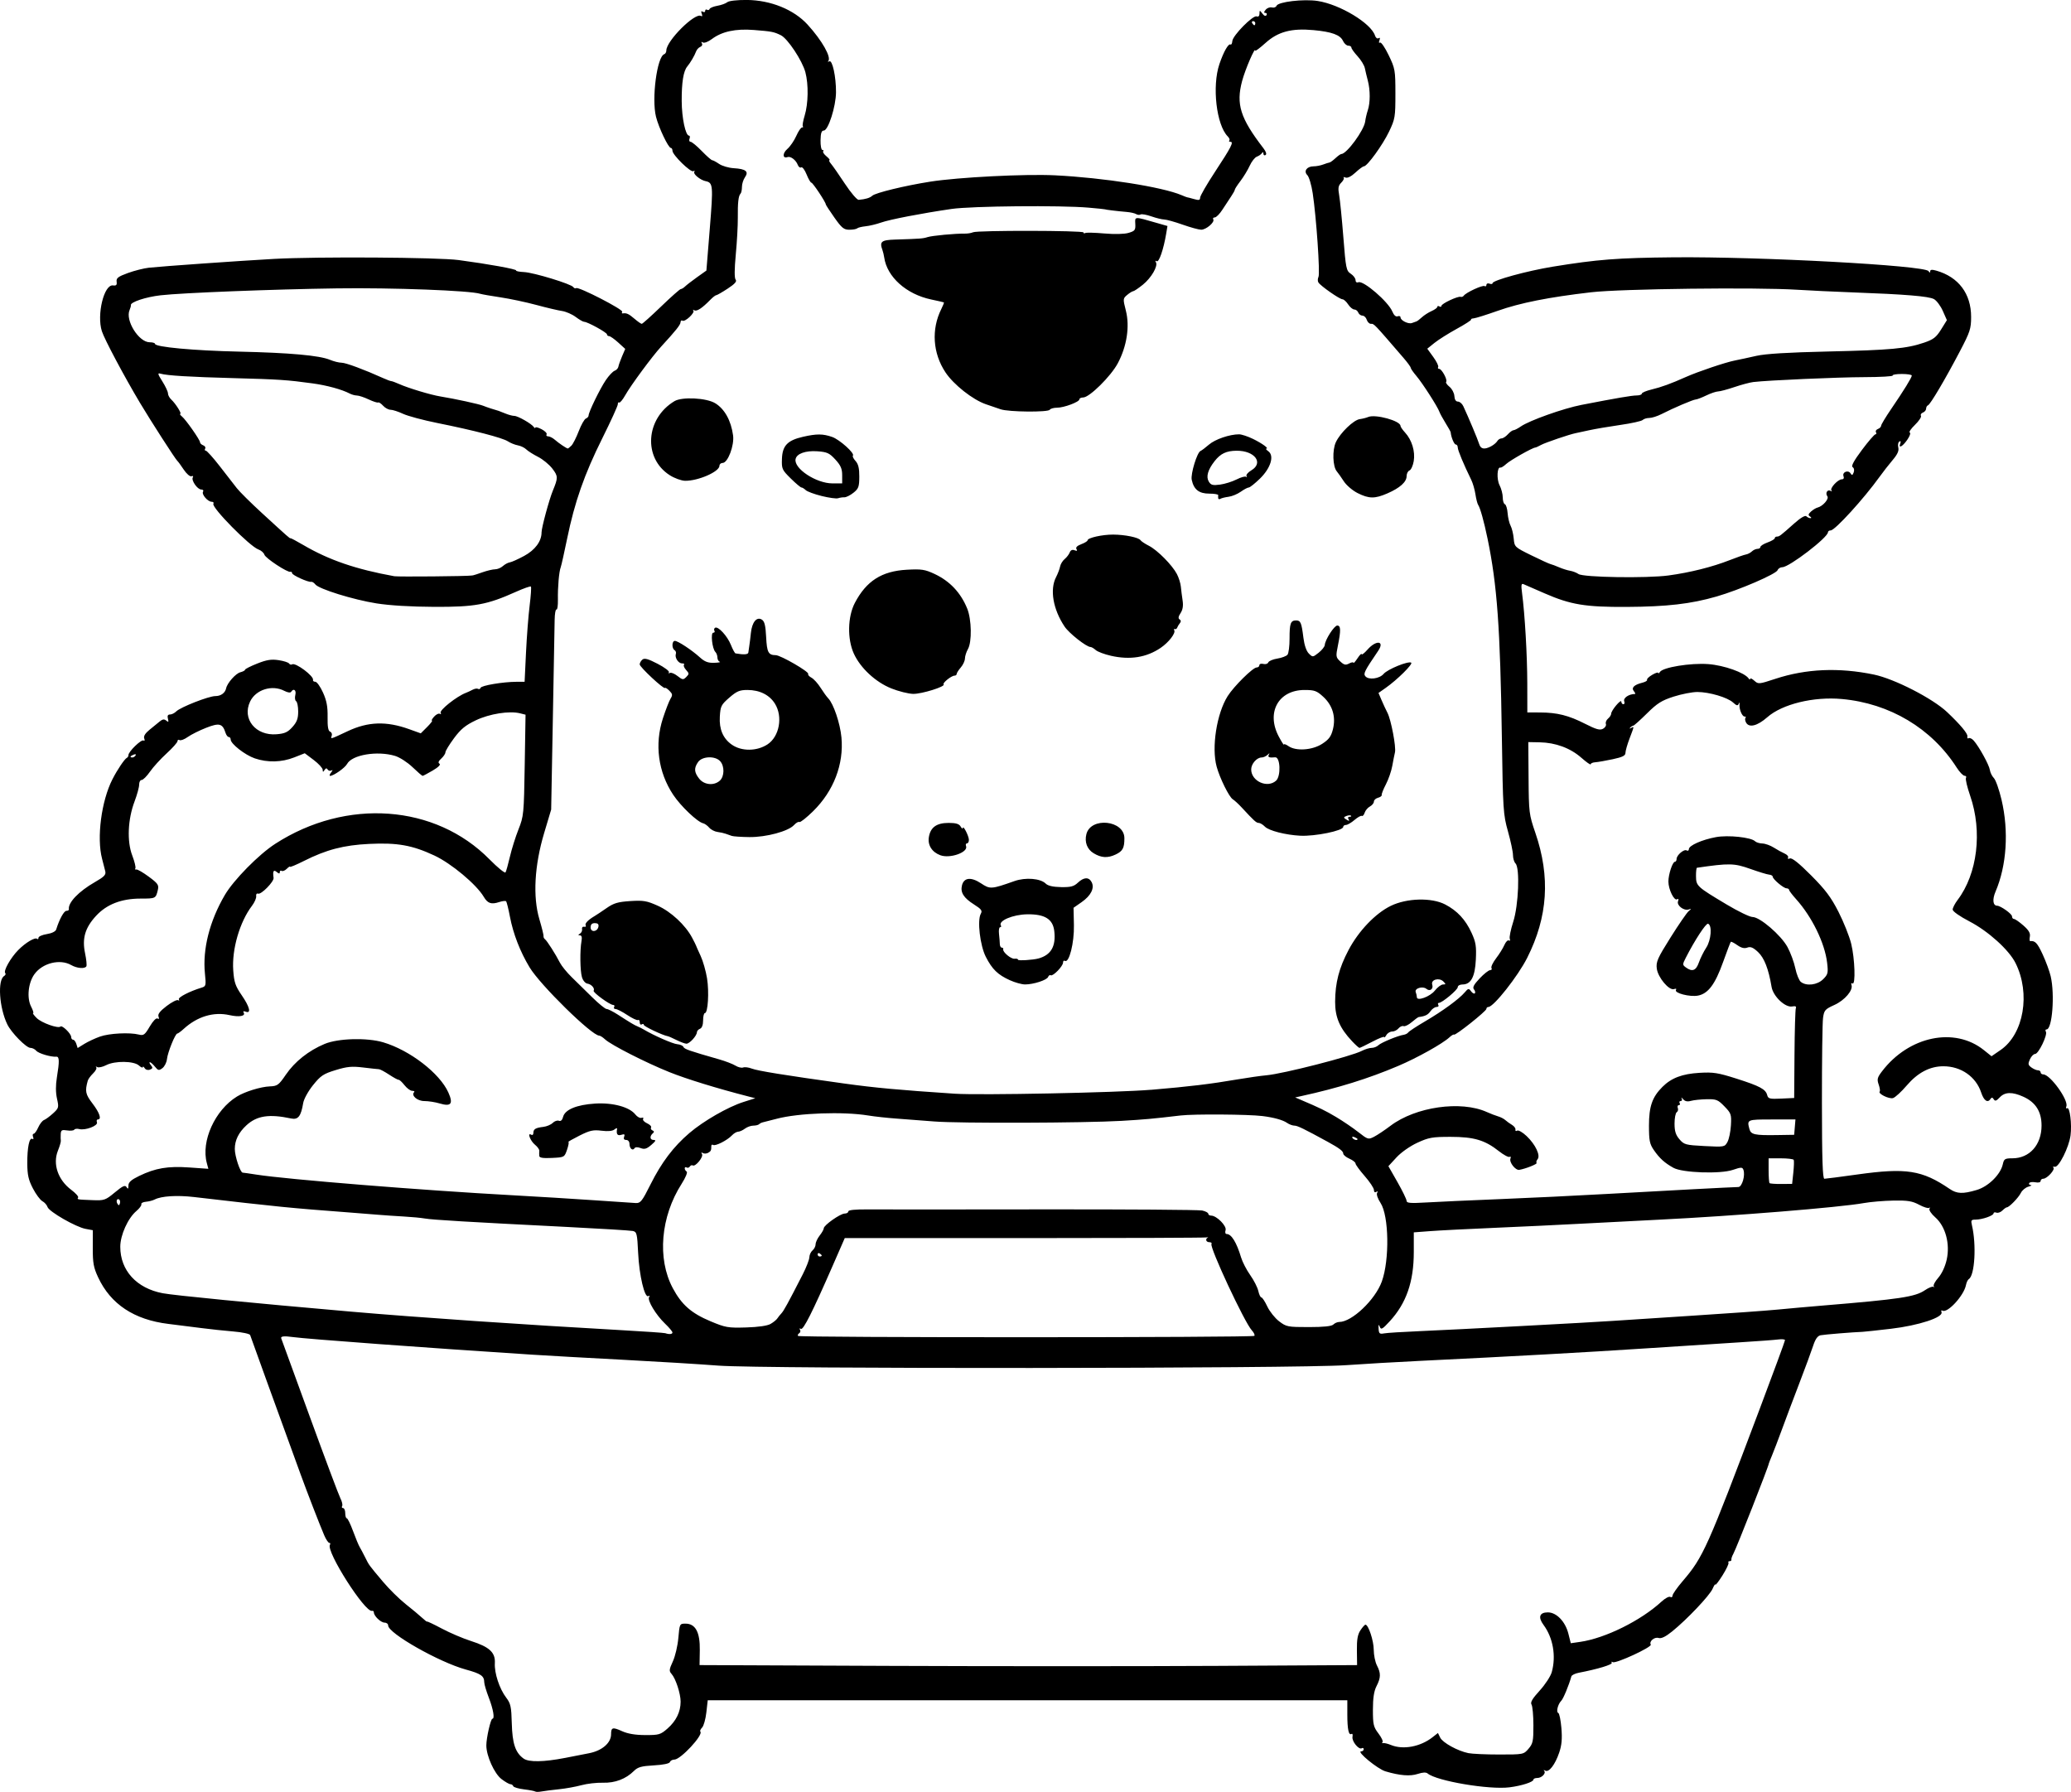 <?xml version="1.0" encoding="UTF-8" standalone="no"?>
<!-- Created with Inkscape (http://www.inkscape.org/) -->

<svg
   width="267.935mm"
   height="231.812mm"
   viewBox="0 0 267.935 231.812"
   version="1.1"
   id="svg5"
   xml:space="preserve"
   xmlns="http://www.w3.org/2000/svg"
   xmlns:svg="http://www.w3.org/2000/svg"><defs
     id="defs2" /><g
     id="layer1"
     transform="translate(-43.619,22.175)"><path
       style="fill:#000000;stroke-width:0.265"
       d="m 112.87,209.585 c -0.068,-0.068 -0.718,-0.195 -1.442,-0.282 -0.725,-0.087 -1.358,-0.273 -1.406,-0.414 -0.049,-0.141 -0.216,-0.257 -0.372,-0.257 -0.156,0 -0.673,-0.297 -1.149,-0.66 -0.93,-0.709 -1.963,-3.002 -1.963,-4.357 0,-0.965 0.566,-3.45 0.785,-3.45 0.322,0 0.116,-1.211 -0.463,-2.722 -0.323,-0.842 -0.589,-1.735 -0.591,-1.984 -0.007,-0.834 -0.417,-1.118 -2.395,-1.661 -3.443,-0.945 -10.036,-4.686 -10.036,-5.694 0,-0.206 -0.212,-0.374 -0.47,-0.374 -0.484,0 -1.382,-0.861 -1.382,-1.326 0,-0.144 -0.106,-0.232 -0.236,-0.195 -0.902,0.252 -5.968,-7.698 -5.445,-8.545 0.086,-0.139 0.048,-0.252 -0.084,-0.252 -0.132,0 -0.43,-0.446 -0.662,-0.992 -0.627,-1.474 -2.178,-5.479 -3.052,-7.878 -2.906,-7.981 -6.452,-17.768 -6.525,-18.01 -0.048,-0.159 -1.021,-0.368 -2.162,-0.462 -1.141,-0.095 -2.967,-0.289 -4.059,-0.431 -1.091,-0.142 -3.051,-0.388 -4.355,-0.548 -4.437,-0.541 -7.474,-2.555 -9.092,-6.028 -0.59,-1.266 -0.698,-1.861 -0.692,-3.797 l 0.007,-2.296 -0.938,-0.174 c -1.258,-0.233 -4.733,-2.229 -4.923,-2.827 -0.083,-0.263 -0.382,-0.601 -0.663,-0.751 -0.281,-0.151 -0.834,-0.895 -1.228,-1.653 -0.574,-1.105 -0.719,-1.748 -0.727,-3.232 -0.012,-2.057 0.268,-3.412 0.655,-3.172 0.141,0.087 0.184,-0.025 0.096,-0.254 -0.087,-0.226 -0.055,-0.411 0.071,-0.411 0.126,0 0.39,-0.366 0.589,-0.814 0.198,-0.448 0.536,-0.882 0.751,-0.964 0.215,-0.083 0.742,-0.47 1.17,-0.862 0.743,-0.679 0.767,-0.768 0.511,-1.908 -0.176,-0.787 -0.181,-1.729 -0.012,-2.756 0.341,-2.081 0.324,-2.697 -0.072,-2.667 -0.708,0.054 -2.312,-0.422 -2.603,-0.773 -0.169,-0.203 -0.505,-0.369 -0.748,-0.369 -0.542,0 -2.471,-1.959 -2.995,-3.043 -1.043,-2.154 -1.28,-5.715 -0.415,-6.25 0.182,-0.112 0.249,-0.285 0.151,-0.383 -0.27,-0.27 0.694,-1.981 1.677,-2.977 0.961,-0.974 2.197,-1.704 2.453,-1.448 0.091,0.091 0.166,0.028 0.166,-0.14 0,-0.168 0.486,-0.383 1.081,-0.478 0.651,-0.104 1.133,-0.342 1.213,-0.598 0.409,-1.318 1.006,-2.41 1.318,-2.41 0.196,0 0.343,-0.089 0.325,-0.198 -0.135,-0.857 1.265,-2.319 3.38,-3.529 1.201,-0.687 1.438,-0.938 1.325,-1.399 -0.076,-0.309 -0.263,-1.038 -0.415,-1.62 -0.709,-2.713 -0.088,-7.469 1.342,-10.272 0.636,-1.247 1.583,-2.652 1.875,-2.781 0.109,-0.049 0.198,-0.208 0.198,-0.354 0,-0.446 1.662,-2.057 1.943,-1.883 0.154,0.095 0.196,-0.014 0.099,-0.265 -0.109,-0.285 0.119,-0.66 0.683,-1.12 0.466,-0.381 1.064,-0.869 1.331,-1.086 0.362,-0.294 0.573,-0.319 0.839,-0.099 0.282,0.234 0.326,0.183 0.213,-0.249 -0.098,-0.376 -0.016,-0.544 0.267,-0.544 0.225,0 0.588,-0.179 0.806,-0.398 0.551,-0.551 4.206,-1.984 5.061,-1.984 0.717,0 1.269,-0.402 1.399,-1.018 0.143,-0.679 1.243,-1.914 1.836,-2.063 0.333,-0.084 0.605,-0.23 0.605,-0.326 0,-0.096 0.706,-0.455 1.57,-0.798 1.231,-0.489 1.829,-0.585 2.772,-0.443 0.661,0.099 1.273,0.294 1.359,0.434 0.086,0.139 0.263,0.188 0.392,0.108 0.438,-0.27 2.845,1.528 2.704,2.021 -0.036,0.128 0.098,0.233 0.298,0.233 0.2,0 0.646,0.625 0.991,1.389 0.474,1.051 0.619,1.82 0.597,3.16 -0.021,1.264 0.073,1.81 0.328,1.908 0.196,0.075 0.286,0.321 0.2,0.546 -0.172,0.448 -0.176,0.449 2.071,-0.61 2.635,-1.242 5.004,-1.321 7.942,-0.265 l 1.513,0.544 0.823,-0.823 c 0.453,-0.453 0.736,-0.823 0.629,-0.823 -0.107,0 0.019,-0.235 0.28,-0.523 0.26,-0.288 0.595,-0.448 0.743,-0.356 0.149,0.092 0.192,0.04 0.096,-0.115 -0.207,-0.336 2.069,-2.146 3.268,-2.599 0.218,-0.083 0.61,-0.264 0.871,-0.404 0.261,-0.14 0.578,-0.19 0.705,-0.111 0.127,0.079 0.273,0.018 0.324,-0.135 0.101,-0.302 2.872,-0.77 4.61,-0.779 l 1.085,-0.005 0.18,-3.77 c 0.099,-2.074 0.312,-4.816 0.472,-6.094 0.16,-1.278 0.233,-2.382 0.162,-2.453 -0.071,-0.071 -0.951,0.238 -1.954,0.689 -3.722,1.67 -5.297,1.959 -10.555,1.937 -2.999,-0.012 -5.763,-0.178 -7.465,-0.448 -3,-0.475 -7.451,-1.856 -7.917,-2.457 -0.166,-0.214 -0.404,-0.363 -0.529,-0.333 -0.369,0.09 -2.477,-0.865 -2.477,-1.123 0,-0.13 -0.093,-0.206 -0.206,-0.17 -0.375,0.12 -3.231,-1.757 -3.378,-2.221 -0.079,-0.25 -0.426,-0.553 -0.77,-0.672 -1.105,-0.382 -6.108,-5.459 -5.827,-5.913 0.087,-0.141 -0.009,-0.257 -0.213,-0.257 -0.511,0 -1.339,-0.961 -1.125,-1.306 0.096,-0.155 -0.009,-0.281 -0.233,-0.281 -0.496,0 -1.323,-1.194 -1.089,-1.573 0.093,-0.151 0.015,-0.215 -0.176,-0.144 -0.194,0.073 -0.633,-0.305 -1.004,-0.863 -0.363,-0.546 -0.734,-1.052 -0.825,-1.125 -0.226,-0.18 -3.452,-5.19 -4.836,-7.511 -2.05,-3.435 -4.593,-8.218 -4.927,-9.263 -0.683,-2.142 0.277,-6.081 1.444,-5.922 0.418,0.057 0.525,-0.055 0.466,-0.485 -0.064,-0.463 0.186,-0.655 1.455,-1.118 0.843,-0.307 2.068,-0.617 2.722,-0.689 1.673,-0.183 11.858,-0.9 16.184,-1.139 5.595,-0.309 21.18,-0.21 23.901,0.152 3.839,0.511 7.525,1.179 7.424,1.346 -0.051,0.085 0.406,0.177 1.017,0.205 1.249,0.057 6.136,1.548 6.384,1.948 0.088,0.143 0.256,0.201 0.372,0.129 0.326,-0.202 6.125,2.782 5.951,3.062 -0.084,0.136 -0.055,0.231 0.065,0.21 0.479,-0.083 0.78,0.053 1.516,0.687 0.423,0.364 0.849,0.661 0.947,0.661 0.098,0 1.227,-1.012 2.51,-2.249 1.282,-1.237 2.425,-2.249 2.54,-2.249 0.115,0 0.366,-0.153 0.558,-0.34 0.192,-0.187 0.891,-0.726 1.552,-1.197 l 1.203,-0.857 0.441,-5.447 c 0.454,-5.613 0.427,-5.915 -0.557,-6.123 -0.674,-0.142 -1.621,-0.916 -1.453,-1.188 0.096,-0.155 0.044,-0.198 -0.117,-0.098 -0.338,0.209 -2.704,-2.101 -2.704,-2.64 0,-0.202 -0.094,-0.367 -0.209,-0.367 -0.321,0 -1.57,-2.624 -1.923,-4.041 -0.582,-2.334 0.135,-7.773 1.065,-8.083 0.151,-0.05 0.274,-0.268 0.274,-0.485 0,-1.24 3.715,-4.941 4.483,-4.466 0.169,0.104 0.206,-0.005 0.099,-0.285 -0.118,-0.308 -0.075,-0.393 0.135,-0.263 0.17,0.105 0.31,0.058 0.31,-0.105 0,-0.163 0.109,-0.229 0.242,-0.146 0.133,0.082 0.282,0.036 0.331,-0.103 0.049,-0.139 0.501,-0.324 1.004,-0.412 0.503,-0.088 1.08,-0.297 1.282,-0.464 0.214,-0.177 1.266,-0.298 2.524,-0.289 3.08,0.021 6.084,1.239 7.862,3.186 1.875,2.054 3.113,4.242 2.675,4.73 -0.097,0.108 -0.038,0.118 0.132,0.021 0.402,-0.23 0.885,1.987 0.873,4.007 -0.011,1.831 -1.006,4.948 -1.578,4.948 -0.294,0 -0.403,0.327 -0.422,1.257 -0.014,0.691 0.095,1.257 0.243,1.257 0.147,0 0.193,0.074 0.102,0.165 -0.091,0.091 0.098,0.385 0.419,0.653 0.321,0.268 0.496,0.491 0.388,0.496 -0.108,0.005 -0.013,0.223 0.211,0.484 0.224,0.261 1.032,1.422 1.797,2.58 0.765,1.157 1.563,2.09 1.773,2.072 0.879,-0.074 1.46,-0.25 1.758,-0.53 0.4,-0.377 4.213,-1.303 7.489,-1.82 3.629,-0.573 12.293,-1.014 16.14,-0.823 6.317,0.314 13.902,1.504 16.404,2.574 0.364,0.156 0.689,0.28 0.723,0.275 0.034,-0.004 0.421,0.096 0.86,0.222 0.643,0.185 0.799,0.149 0.799,-0.181 0,-0.226 0.872,-1.735 1.937,-3.355 2.098,-3.19 2.446,-3.871 1.979,-3.871 -0.165,0 -0.227,-0.074 -0.137,-0.164 0.09,-0.09 -5.3e-4,-0.328 -0.201,-0.529 -1.472,-1.472 -2.053,-6.501 -1.081,-9.361 0.549,-1.614 1.169,-2.7 1.446,-2.53 0.099,0.061 0.2,-0.138 0.223,-0.444 0.054,-0.722 2.67,-3.377 3.146,-3.194 0.224,0.086 0.365,-0.048 0.37,-0.353 0.008,-0.473 0.022,-0.473 0.371,-0.012 0.229,0.303 0.427,0.376 0.536,0.198 0.095,-0.154 0.033,-0.28 -0.139,-0.28 -0.227,0 -0.218,-0.114 0.032,-0.415 0.19,-0.228 0.554,-0.361 0.809,-0.294 0.255,0.067 0.522,-0.028 0.592,-0.211 0.2,-0.52 3.51,-0.909 5.336,-0.626 2.874,0.445 6.902,2.88 7.41,4.479 0.091,0.286 0.293,0.435 0.454,0.335 0.188,-0.116 0.229,-0.02 0.116,0.274 -0.101,0.264 -0.067,0.388 0.082,0.296 0.141,-0.087 0.645,0.651 1.12,1.64 0.827,1.722 0.864,1.933 0.865,4.973 0.001,3.005 -0.042,3.267 -0.818,4.895 -0.825,1.73 -2.83,4.498 -3.259,4.498 -0.127,0 -0.619,0.363 -1.093,0.806 -0.528,0.493 -1.024,0.745 -1.277,0.647 -0.228,-0.087 -0.338,-0.083 -0.245,0.01 0.093,0.093 -0.047,0.384 -0.31,0.647 -0.39,0.39 -0.441,0.69 -0.273,1.632 0.113,0.634 0.357,3.087 0.543,5.451 0.317,4.028 0.377,4.323 0.957,4.702 0.34,0.223 0.618,0.594 0.618,0.824 0,0.251 0.149,0.362 0.37,0.277 0.657,-0.252 3.865,2.517 4.393,3.793 0.197,0.476 0.45,0.702 0.685,0.612 0.205,-0.079 0.372,-0.015 0.372,0.141 0,0.398 1.023,0.901 1.479,0.727 0.208,-0.08 0.467,-0.172 0.575,-0.204 0.108,-0.032 0.426,-0.274 0.708,-0.536 0.282,-0.263 0.848,-0.626 1.257,-0.807 0.409,-0.181 0.744,-0.426 0.744,-0.545 0,-0.119 0.119,-0.142 0.265,-0.052 0.146,0.09 0.265,0.056 0.265,-0.076 0,-0.284 2.127,-1.283 2.484,-1.166 0.135,0.044 0.316,-0.022 0.402,-0.147 0.279,-0.405 2.433,-1.403 2.688,-1.246 0.136,0.084 0.247,0.014 0.247,-0.156 0,-0.17 0.179,-0.24 0.397,-0.156 0.218,0.084 0.397,0.056 0.397,-0.062 0,-0.368 4.485,-1.596 7.805,-2.137 5.754,-0.937 8.386,-1.14 15.61,-1.208 11.169,-0.105 32.517,1.049 32.983,1.784 0.151,0.238 0.215,0.245 0.218,0.025 0.003,-0.221 0.236,-0.246 0.803,-0.083 2.871,0.823 4.493,2.984 4.493,5.984 0,1.522 -0.136,1.938 -1.455,4.453 -1.889,3.602 -3.819,6.869 -4.125,6.98 -0.133,0.049 -0.242,0.244 -0.242,0.435 0,0.191 -0.186,0.418 -0.414,0.505 -0.228,0.087 -0.341,0.276 -0.253,0.419 0.088,0.143 -0.261,0.67 -0.777,1.17 -0.516,0.501 -0.818,0.951 -0.671,0.999 0.147,0.049 -0.002,0.473 -0.331,0.944 -0.622,0.889 -1.167,1.166 -0.893,0.453 0.097,-0.252 0.049,-0.343 -0.125,-0.236 -0.156,0.096 -0.216,0.441 -0.135,0.766 0.106,0.423 -0.101,0.885 -0.729,1.625 -0.483,0.568 -1.251,1.553 -1.707,2.188 -2.034,2.829 -5.761,6.915 -6.308,6.915 -0.196,0 -0.357,0.109 -0.357,0.242 0,0.674 -5.009,4.512 -5.895,4.517 -0.259,0.002 -0.537,0.173 -0.616,0.381 -0.195,0.507 -4.952,2.561 -7.908,3.414 -3.322,0.959 -6.414,1.316 -11.642,1.344 -5.315,0.029 -7.232,-0.288 -10.583,-1.749 -1.31,-0.571 -2.544,-1.108 -2.742,-1.194 -0.289,-0.125 -0.327,0.101 -0.19,1.141 0.363,2.75 0.671,8.071 0.677,11.682 l 0.006,3.77 1.654,0.006 c 2.223,0.009 3.688,0.378 5.83,1.469 1.418,0.723 1.902,0.857 2.305,0.641 0.281,-0.15 0.45,-0.431 0.376,-0.624 -0.074,-0.193 0.05,-0.503 0.274,-0.69 0.225,-0.187 0.41,-0.474 0.41,-0.638 0.002,-0.42 1.3,-1.959 1.312,-1.555 0.005,0.182 0.125,0.331 0.266,0.331 0.141,0 0.191,-0.169 0.112,-0.377 -0.164,-0.427 0.596,-0.946 1.384,-0.946 0.091,0 0.03,-0.163 -0.136,-0.362 -0.367,-0.442 0.02,-0.831 1.095,-1.1 0.398,-0.1 0.672,-0.266 0.608,-0.37 -0.064,-0.103 0.235,-0.395 0.663,-0.648 0.429,-0.253 0.781,-0.364 0.783,-0.247 0.002,0.117 0.1,0.063 0.217,-0.122 0.383,-0.604 3.957,-1.186 6.251,-1.018 2.043,0.15 4.714,1.1 5.232,1.861 0.107,0.157 0.196,0.178 0.198,0.046 0.002,-0.132 0.243,-0.024 0.534,0.24 0.513,0.465 0.598,0.457 2.712,-0.239 3.979,-1.311 8.235,-1.495 12.766,-0.553 2.652,0.552 7.589,3.083 9.46,4.851 1.706,1.612 2.699,2.799 2.627,3.139 -0.046,0.218 0.027,0.327 0.163,0.243 0.136,-0.084 0.43,0.053 0.653,0.304 0.692,0.779 2.001,3.157 2.092,3.801 0.048,0.337 0.282,0.811 0.521,1.053 0.239,0.242 0.685,1.509 0.992,2.817 0.953,4.06 0.662,8.502 -0.777,11.863 -0.436,1.017 -0.348,1.817 0.201,1.83 0.461,0.011 1.928,1.057 1.928,1.375 0,0.187 0.115,0.34 0.255,0.34 0.14,0 0.686,0.378 1.213,0.84 0.703,0.617 0.927,1 0.842,1.442 -0.063,0.331 -0.043,0.594 0.044,0.583 0.633,-0.073 0.93,0.243 1.61,1.713 0.425,0.918 0.894,2.198 1.043,2.844 0.548,2.378 0.197,6.864 -0.538,6.864 -0.147,0 -0.187,0.131 -0.087,0.292 0.248,0.402 -0.949,2.883 -1.391,2.883 -0.197,0 -0.499,0.311 -0.672,0.69 -0.27,0.593 -0.243,0.743 0.189,1.058 0.277,0.202 0.659,0.368 0.849,0.368 0.19,0 0.346,0.119 0.346,0.265 0,0.146 0.154,0.265 0.343,0.265 0.889,0 3.295,3.334 2.986,4.139 -0.082,0.213 -0.038,0.319 0.096,0.236 0.35,-0.217 0.639,2.06 0.445,3.518 -0.206,1.552 -1.527,4.179 -2.041,4.058 -0.206,-0.049 -0.284,0.002 -0.174,0.113 0.25,0.25 -0.827,1.431 -1.305,1.431 -0.193,0 -0.351,0.133 -0.351,0.295 0,0.173 -0.276,0.243 -0.668,0.168 -0.367,-0.07 -0.731,-0.025 -0.809,0.101 -0.078,0.126 0.014,0.241 0.205,0.255 0.19,0.015 0.05,0.109 -0.313,0.21 -0.363,0.101 -0.799,0.463 -0.969,0.805 -0.314,0.63 -1.52,1.869 -1.819,1.869 -0.089,0 -0.348,0.185 -0.575,0.412 -0.227,0.227 -0.575,0.349 -0.775,0.273 -0.2,-0.077 -0.363,-0.035 -0.363,0.091 0,0.296 -1.472,0.811 -2.319,0.811 -0.577,0 -0.633,0.084 -0.481,0.728 0.597,2.529 0.369,6.486 -0.4,6.961 -0.138,0.085 -0.305,0.433 -0.37,0.773 -0.263,1.368 -2.413,3.702 -3.048,3.31 -0.14,-0.086 -0.192,0.005 -0.116,0.203 0.257,0.669 -2.966,1.727 -6.54,2.146 -1.794,0.21 -3.44,0.388 -3.658,0.395 -1.163,0.038 -4.971,0.348 -5.448,0.444 -0.388,0.078 -0.677,0.488 -0.966,1.373 -0.227,0.694 -1.029,2.87 -1.783,4.834 -0.754,1.965 -1.763,4.643 -2.242,5.953 -0.48,1.31 -1.06,2.83 -1.29,3.378 -0.23,0.548 -0.417,1.025 -0.417,1.058 0.007,0.276 -4.19,10.955 -4.584,11.664 -0.174,0.313 -0.29,0.658 -0.259,0.767 0.031,0.109 -0.07,0.198 -0.224,0.198 -0.154,0 -0.223,0.093 -0.153,0.206 0.07,0.113 -0.28,0.852 -0.778,1.641 -0.498,0.79 -0.91,1.322 -0.916,1.183 -0.006,-0.139 -0.168,0.105 -0.361,0.541 -0.391,0.887 -3.332,3.987 -5.239,5.523 -0.852,0.686 -1.403,0.952 -1.749,0.842 -0.534,-0.169 -1.261,0.448 -1.009,0.857 0.194,0.315 -4.539,2.502 -4.913,2.271 -0.162,-0.1 -0.223,-0.066 -0.135,0.076 0.143,0.231 -1.821,0.827 -4.263,1.294 -0.483,0.092 -0.916,0.305 -0.963,0.473 -0.324,1.164 -1.038,2.882 -1.31,3.155 -0.438,0.439 -0.689,1.471 -0.383,1.573 0.136,0.045 0.317,0.925 0.404,1.956 0.116,1.389 0.043,2.209 -0.284,3.172 -0.533,1.57 -1.334,2.605 -1.805,2.334 -0.186,-0.107 -0.25,-0.098 -0.142,0.022 0.283,0.312 -0.307,0.927 -0.89,0.927 -0.273,0 -0.497,0.095 -0.497,0.211 0,0.307 -1.508,0.794 -3.084,0.997 -2.62,0.337 -9.412,-0.807 -10.598,-1.786 -0.215,-0.178 -0.636,-0.16 -1.284,0.053 -0.99,0.327 -2.32,0.22 -4.184,-0.334 -1.009,-0.3 -3.785,-2.582 -3.141,-2.582 0.182,0 0.33,-0.126 0.33,-0.28 0,-0.154 -0.112,-0.211 -0.249,-0.126 -0.383,0.237 -1.31,-0.908 -1.2,-1.48 0.054,-0.28 -0.002,-0.446 -0.125,-0.371 -0.367,0.227 -0.543,-0.59 -0.543,-2.527 v -1.83 H 176.554 135.181 l -0.179,1.581 c -0.098,0.87 -0.346,1.748 -0.551,1.953 -0.205,0.205 -0.305,0.439 -0.223,0.52 0.419,0.419 -2.553,3.619 -3.36,3.619 -0.261,0 -0.522,0.144 -0.58,0.319 -0.066,0.197 -0.859,0.361 -2.073,0.429 -1.605,0.09 -2.078,0.221 -2.573,0.714 -1.049,1.045 -2.446,1.576 -4.024,1.531 -0.8,-0.023 -2.051,0.121 -2.778,0.32 -0.728,0.199 -2.037,0.435 -2.91,0.525 -0.873,0.09 -1.891,0.219 -2.262,0.288 -0.371,0.069 -0.73,0.069 -0.799,5.3e-4 z m 3.854,-4.351 c 0.873,-0.17 2.276,-0.445 3.117,-0.61 1.675,-0.329 2.836,-1.332 2.836,-2.45 0,-0.894 0.203,-0.952 1.411,-0.404 0.75,0.34 1.714,0.503 3.012,0.507 1.778,0.005 1.976,-0.053 2.884,-0.85 1.112,-0.976 1.69,-2.162 1.69,-3.468 0,-1.05 -0.642,-3.008 -1.183,-3.605 -0.326,-0.36 -0.302,-0.571 0.176,-1.601 0.303,-0.652 0.624,-2.02 0.713,-3.038 0.159,-1.829 0.171,-1.852 0.927,-1.852 1.289,0 1.887,1.11 1.849,3.431 l -0.032,1.931 24.506,0.102 c 13.478,0.056 32.619,0.056 42.534,5.3e-4 l 18.029,-0.101 -0.025,-1.888 c -0.019,-1.415 0.096,-2.07 0.457,-2.616 0.265,-0.4 0.557,-0.726 0.65,-0.725 0.383,0.007 1.065,2.07 1.07,3.232 0.003,0.688 0.188,1.605 0.412,2.037 0.524,1.014 0.513,1.583 -0.055,2.69 -0.326,0.636 -0.462,1.527 -0.463,3.037 -0.001,1.916 0.073,2.233 0.715,3.076 0.394,0.517 0.632,1.024 0.529,1.127 -0.103,0.103 -0.068,0.158 0.078,0.122 0.146,-0.036 0.6,0.073 1.009,0.243 1.579,0.651 3.815,0.232 5.396,-1.012 l 0.686,-0.54 0.291,0.599 c 0.318,0.655 2.266,1.728 3.649,2.008 0.481,0.098 2.285,0.178 4.007,0.178 3.104,0 3.138,-0.007 3.77,-0.742 0.57,-0.663 0.638,-0.99 0.634,-3.043 -0.002,-1.265 -0.113,-2.472 -0.245,-2.681 -0.176,-0.279 0.107,-0.762 1.053,-1.797 0.712,-0.779 1.417,-1.857 1.567,-2.397 0.58,-2.087 0.169,-4.439 -1.068,-6.112 -0.736,-0.996 -0.521,-1.616 0.562,-1.616 1.119,0 2.26,1.185 2.656,2.757 l 0.311,1.234 1.223,-0.176 c 3.247,-0.469 7.859,-2.755 10.526,-5.218 0.46,-0.425 0.966,-0.693 1.124,-0.595 0.158,0.098 0.289,0.022 0.29,-0.169 10e-4,-0.19 0.587,-1.029 1.302,-1.864 2.678,-3.128 3.175,-4.24 9.958,-22.24 1.809,-4.802 3.29,-8.825 3.29,-8.94 0,-0.115 -0.387,-0.157 -0.86,-0.094 -0.473,0.064 -2.765,0.233 -5.093,0.377 -2.328,0.144 -7.805,0.496 -12.171,0.784 -7.676,0.506 -17.136,1.029 -28.972,1.602 -3.129,0.151 -7.474,0.404 -9.657,0.561 -6.226,0.448 -75.506,0.5 -81.227,0.06 -2.474,-0.19 -8.07,-0.533 -12.435,-0.761 -4.366,-0.228 -9.604,-0.523 -11.642,-0.654 -13.544,-0.874 -29.207,-2.027 -31.018,-2.283 -1.095,-0.155 -1.576,-0.101 -1.476,0.165 0.027,0.073 1.677,4.597 3.666,10.054 1.989,5.457 3.787,10.253 3.996,10.657 0.209,0.404 0.308,0.851 0.221,0.992 -0.087,0.141 -0.033,0.257 0.121,0.257 0.154,0 0.28,0.298 0.28,0.661 0,0.364 0.09,0.661 0.2,0.661 0.11,0 0.474,0.744 0.809,1.654 0.335,0.91 0.718,1.832 0.851,2.051 0.133,0.218 0.45,0.814 0.703,1.323 0.537,1.078 0.448,0.955 2.315,3.175 0.796,0.946 2.125,2.256 2.954,2.91 0.829,0.655 1.788,1.453 2.129,1.774 0.342,0.321 0.621,0.534 0.621,0.474 0,-0.06 0.863,0.349 1.918,0.909 1.055,0.56 2.752,1.283 3.77,1.607 2.387,0.759 3.168,1.484 3.086,2.867 -0.075,1.278 0.595,3.314 1.468,4.459 0.577,0.756 0.666,1.167 0.723,3.317 0.07,2.632 0.462,3.802 1.534,4.568 0.669,0.479 2.615,0.446 5.359,-0.089 z m 89.175,-54.6 c 0.096,-0.096 -0.052,-0.418 -0.329,-0.716 -0.931,-0.999 -5.481,-10.742 -5.217,-11.17 0.078,-0.127 -0.043,-0.23 -0.27,-0.23 -0.424,0 -0.567,-0.398 -0.214,-0.596 0.109,-0.061 0.04,-0.071 -0.154,-0.022 -0.194,0.049 -10.805,0.089 -23.579,0.089 h -23.227 l -1.532,3.506 c -2.673,6.116 -3.837,8.427 -4.147,8.235 -0.169,-0.105 -0.218,-0.06 -0.115,0.107 0.098,0.158 0.054,0.363 -0.096,0.456 -0.15,0.093 -0.223,0.25 -0.162,0.349 0.143,0.232 58.81,0.225 59.042,-0.007 z m -75.284,-0.437 c 0,-0.125 -0.423,-0.631 -0.939,-1.124 -1.188,-1.135 -2.337,-3.033 -2.083,-3.444 0.117,-0.189 0.081,-0.243 -0.092,-0.137 -0.48,0.297 -1.183,-2.672 -1.323,-5.589 -0.12,-2.499 -0.175,-2.725 -0.691,-2.836 -0.308,-0.066 -4.192,-0.304 -8.63,-0.528 -12.774,-0.644 -17.262,-0.911 -18.256,-1.084 -0.509,-0.089 -1.759,-0.207 -2.778,-0.263 -1.019,-0.056 -2.507,-0.157 -3.307,-0.225 -0.8,-0.068 -2.408,-0.196 -3.572,-0.284 -7.921,-0.599 -9.154,-0.721 -20.225,-2.008 -2.208,-0.257 -4.223,-0.129 -5.095,0.322 -0.247,0.128 -0.754,0.258 -1.127,0.289 -0.373,0.031 -0.639,0.175 -0.59,0.32 0.048,0.145 -0.239,0.538 -0.638,0.874 -1.098,0.924 -2.09,3.12 -2.09,4.628 0,3.067 2.105,5.371 5.495,6.013 1.477,0.28 11.635,1.272 24.403,2.383 8.501,0.74 22.605,1.705 35.057,2.4 2.91,0.162 5.411,0.337 5.556,0.387 0.504,0.176 0.926,0.133 0.926,-0.093 z m 96.573,-0.167 c 4.629,-0.195 22.41,-1.138 25.003,-1.326 1.019,-0.074 5.629,-0.375 10.246,-0.668 4.617,-0.293 9.617,-0.652 11.113,-0.796 1.495,-0.145 4.147,-0.381 5.893,-0.526 9.998,-0.827 11.936,-1.118 13.212,-1.984 0.495,-0.336 0.999,-0.532 1.12,-0.435 0.121,0.097 0.133,0.069 0.028,-0.061 -0.106,-0.13 0.152,-0.629 0.573,-1.108 0.468,-0.533 0.893,-1.445 1.095,-2.346 0.458,-2.048 -0.153,-4.313 -1.479,-5.477 -0.51,-0.447 -0.843,-0.944 -0.747,-1.112 0.096,-0.167 0.081,-0.22 -0.034,-0.117 -0.114,0.103 -0.699,-0.075 -1.299,-0.396 -0.904,-0.483 -1.478,-0.576 -3.341,-0.543 -1.237,0.022 -2.963,0.168 -3.836,0.325 -3.146,0.563 -16.77,1.667 -26.458,2.145 -3.056,0.151 -7.699,0.39 -10.319,0.532 -2.619,0.142 -7.56,0.377 -10.98,0.523 -3.42,0.146 -7.17,0.337 -8.334,0.426 l -2.117,0.16 v 2.554 c 0,3.839 -0.969,6.623 -3.114,8.951 -0.956,1.037 -1.121,1.127 -1.289,0.704 -0.145,-0.365 -0.182,-0.303 -0.151,0.25 0.035,0.636 0.132,0.719 0.71,0.611 0.368,-0.069 2.396,-0.197 4.506,-0.286 z m -83.873,-0.942 c 0.364,-0.211 0.753,-0.526 0.866,-0.701 0.112,-0.175 0.351,-0.472 0.53,-0.661 0.31,-0.328 0.854,-1.321 2.758,-5.041 0.465,-0.909 0.852,-1.906 0.86,-2.216 0.007,-0.31 0.192,-0.711 0.411,-0.892 0.218,-0.181 0.397,-0.537 0.397,-0.79 0,-0.254 0.238,-0.764 0.529,-1.134 0.291,-0.37 0.529,-0.792 0.529,-0.939 0,-0.391 2.142,-1.899 2.698,-1.899 0.262,0 0.477,-0.126 0.477,-0.28 0,-0.179 0.887,-0.272 2.447,-0.257 1.346,0.013 11.468,0.011 22.493,-0.005 11.025,-0.015 20.401,0.05 20.836,0.146 0.435,0.096 0.791,0.283 0.791,0.417 0,0.134 0.169,0.244 0.377,0.244 0.705,0 2.034,1.343 1.863,1.882 -0.092,0.289 -0.032,0.499 0.143,0.499 0.614,0 1.281,1.087 1.867,3.043 0.174,0.582 0.705,1.605 1.179,2.274 0.474,0.669 0.944,1.591 1.045,2.051 0.101,0.459 0.28,0.835 0.398,0.835 0.118,0 0.462,0.527 0.765,1.171 0.303,0.644 0.991,1.507 1.53,1.918 0.935,0.713 1.11,0.747 3.831,0.747 1.929,0 2.959,-0.107 3.182,-0.331 0.182,-0.182 0.527,-0.331 0.766,-0.331 1.634,0 4.652,-2.867 5.506,-5.231 1.016,-2.81 0.923,-8.508 -0.165,-10.165 -0.362,-0.551 -0.555,-1.117 -0.443,-1.298 0.126,-0.204 0.087,-0.252 -0.107,-0.132 -0.184,0.114 -0.305,0.015 -0.305,-0.247 0,-0.24 -0.536,-1.048 -1.191,-1.797 -0.655,-0.749 -1.191,-1.483 -1.191,-1.632 0,-0.149 -0.357,-0.429 -0.794,-0.622 -0.437,-0.193 -0.794,-0.491 -0.794,-0.662 0,-0.313 -0.517,-0.705 -1.984,-1.508 -3.093,-1.692 -3.943,-2.105 -4.334,-2.105 -0.244,0 -0.678,-0.163 -0.965,-0.363 -0.528,-0.367 -1.716,-0.696 -3.168,-0.876 -1.823,-0.227 -8.869,-0.276 -10.583,-0.075 -3.713,0.436 -4.555,0.513 -7.673,0.698 -4.755,0.281 -21.035,0.334 -24.209,0.078 -1.528,-0.123 -3.731,-0.291 -4.895,-0.374 -1.164,-0.083 -2.803,-0.262 -3.643,-0.399 -3.244,-0.53 -9.028,-0.323 -11.835,0.422 -0.8,0.213 -1.601,0.417 -1.778,0.454 -0.178,0.037 -0.406,0.15 -0.507,0.251 -0.101,0.101 -0.439,0.184 -0.751,0.184 -0.312,0 -0.798,0.175 -1.08,0.388 -0.282,0.214 -0.678,0.392 -0.879,0.397 -0.201,0.005 -0.56,0.217 -0.798,0.471 -0.593,0.635 -2.137,1.424 -2.432,1.242 -0.133,-0.082 -0.241,-0.023 -0.241,0.131 0,0.581 -0.048,0.683 -0.418,0.89 -0.209,0.117 -0.517,0.128 -0.684,0.025 -0.194,-0.12 -0.231,-0.07 -0.102,0.138 0.222,0.359 -0.855,1.676 -1.198,1.464 -0.114,-0.071 -0.284,-0.006 -0.377,0.145 -0.093,0.15 -0.28,0.205 -0.415,0.121 -0.135,-0.084 -0.246,-0.033 -0.246,0.112 0,0.146 0.115,0.336 0.255,0.422 0.141,0.087 -0.15,0.79 -0.654,1.578 -2.719,4.251 -3.181,9.679 -1.148,13.493 1.145,2.148 2.4,3.251 4.885,4.292 1.937,0.811 2.265,0.869 4.599,0.799 1.59,-0.047 2.757,-0.216 3.175,-0.458 z m 6.615,-8.835 c 0,-0.064 -0.119,-0.19 -0.265,-0.28 -0.146,-0.09 -0.265,-0.037 -0.265,0.117 0,0.154 0.119,0.28 0.265,0.28 0.146,0 0.265,-0.052 0.265,-0.117 z m -90.857,-7.22 c -0.269,-0.269 -0.491,0.136 -0.27,0.493 0.167,0.27 0.229,0.27 0.319,0.001 0.061,-0.184 0.039,-0.406 -0.048,-0.494 z m 68.707,-1.99 c 1.424,-2.846 2.962,-4.879 5.025,-6.642 1.838,-1.57 4.991,-3.382 6.996,-4.02 l 1.53,-0.487 -0.926,-0.238 c -4.043,-1.039 -7.956,-2.245 -10.186,-3.139 -3.031,-1.215 -7.54,-3.511 -8.316,-4.233 -0.289,-0.269 -0.633,-0.49 -0.765,-0.49 -0.955,0 -7.626,-6.542 -9.005,-8.831 -1.222,-2.028 -2.121,-4.343 -2.54,-6.544 -0.194,-1.021 -0.419,-1.922 -0.5,-2.002 -0.081,-0.081 -0.48,-0.036 -0.887,0.099 -1.029,0.34 -1.493,0.182 -2.004,-0.682 -0.944,-1.598 -4.196,-4.315 -6.39,-5.339 -2.86,-1.335 -4.785,-1.677 -8.431,-1.501 -3.302,0.16 -5.541,0.745 -8.456,2.212 -0.982,0.494 -1.786,0.829 -1.786,0.744 0,-0.085 -0.188,0.034 -0.418,0.264 -0.23,0.23 -0.528,0.351 -0.661,0.268 -0.134,-0.083 -0.243,-0.01 -0.243,0.162 0,0.233 -0.101,0.229 -0.397,-0.017 -0.413,-0.342 -0.532,-0.121 -0.409,0.761 0.068,0.487 -1.607,2.194 -2.004,2.041 -0.177,-0.068 -0.284,0.073 -0.246,0.325 0.037,0.245 -0.209,0.808 -0.547,1.252 -1.587,2.089 -2.614,5.631 -2.42,8.345 0.11,1.542 0.276,2.029 1.092,3.214 1.041,1.512 1.263,2.417 0.521,2.132 -0.276,-0.106 -0.375,-0.064 -0.266,0.113 0.285,0.461 -0.566,0.615 -1.828,0.333 -2.058,-0.461 -4.169,0.174 -5.93,1.783 -0.362,0.331 -0.735,0.602 -0.827,0.602 -0.261,0 -1.242,2.425 -1.338,3.31 -0.047,0.435 -0.313,0.96 -0.59,1.166 -0.448,0.333 -0.556,0.311 -0.968,-0.198 -0.255,-0.315 -0.549,-0.573 -0.653,-0.573 -0.104,0 -0.041,0.177 0.138,0.394 0.266,0.32 0.242,0.426 -0.127,0.568 -0.265,0.102 -0.55,0.021 -0.687,-0.195 -0.129,-0.203 -0.236,-0.262 -0.238,-0.13 -0.002,0.132 -0.227,0.038 -0.498,-0.208 -0.663,-0.6 -3.115,-0.628 -4.237,-0.048 -0.462,0.239 -0.986,0.351 -1.163,0.249 -0.178,-0.102 -0.236,-0.089 -0.129,0.029 0.107,0.118 -0.072,0.471 -0.397,0.784 -0.325,0.313 -0.639,0.742 -0.697,0.952 -0.378,1.371 -0.299,1.752 0.614,2.948 0.922,1.207 1.209,2.065 0.69,2.065 -0.141,0 -0.192,0.167 -0.114,0.37 0.169,0.441 -1.505,1.077 -2.293,0.871 -0.281,-0.074 -0.572,-0.036 -0.645,0.083 -0.074,0.119 -0.49,0.16 -0.926,0.092 -0.682,-0.107 -0.797,-0.039 -0.824,0.486 -0.017,0.336 -0.011,0.718 0.013,0.849 0.024,0.131 -0.146,0.713 -0.378,1.294 -0.69,1.725 0.009,3.771 1.728,5.059 0.566,0.424 0.967,0.87 0.891,0.992 -0.162,0.262 -0.159,0.263 1.878,0.342 1.502,0.058 1.656,0.005 2.868,-0.999 1.027,-0.851 1.327,-0.987 1.517,-0.686 0.182,0.288 0.238,0.242 0.241,-0.201 0.003,-0.431 0.353,-0.744 1.393,-1.248 2.106,-1.018 3.715,-1.29 6.492,-1.094 l 2.457,0.173 -0.2,-0.744 c -0.765,-2.84 1.054,-6.854 3.9,-8.606 1.034,-0.637 3.076,-1.267 4.257,-1.313 0.975,-0.038 1.144,-0.162 2.072,-1.519 1.156,-1.691 2.942,-3.106 5.013,-3.973 1.746,-0.731 5.477,-0.833 7.582,-0.208 3.442,1.022 7.307,3.998 8.425,6.487 0.662,1.474 0.354,1.863 -1.125,1.42 -0.567,-0.17 -1.46,-0.309 -1.984,-0.309 -0.916,0 -1.743,-0.727 -1.314,-1.156 0.092,-0.092 -0.023,-0.167 -0.255,-0.167 -0.232,0 -0.679,-0.327 -0.994,-0.728 -0.315,-0.4 -0.651,-0.713 -0.747,-0.694 -0.096,0.018 -0.651,-0.282 -1.233,-0.667 -0.582,-0.385 -1.177,-0.703 -1.323,-0.707 -0.146,-0.004 -1.063,-0.104 -2.038,-0.222 -1.469,-0.179 -2.082,-0.121 -3.572,0.335 -1.582,0.484 -1.933,0.718 -2.921,1.948 -0.635,0.79 -1.189,1.8 -1.276,2.323 -0.281,1.706 -0.655,2.182 -1.56,1.989 -2.845,-0.606 -4.44,-0.361 -5.788,0.887 -1.009,0.935 -1.498,1.932 -1.498,3.058 0,0.941 0.706,3.059 1.021,3.063 0.093,0.001 0.884,0.114 1.757,0.251 3.995,0.627 21.481,2.036 33.205,2.675 3.129,0.171 7.832,0.459 10.451,0.64 2.619,0.182 5.069,0.346 5.444,0.365 0.606,0.031 0.819,-0.238 1.906,-2.412 z m -14.394,-3.692 c -0.017,-0.189 -0.015,-0.481 0.006,-0.65 0.021,-0.169 -0.233,-0.526 -0.564,-0.794 -0.602,-0.488 -1.032,-1.629 -0.487,-1.292 0.155,0.096 0.282,-0.004 0.282,-0.222 0,-0.501 0.282,-0.674 1.284,-0.791 0.438,-0.051 0.987,-0.283 1.219,-0.515 0.232,-0.232 0.593,-0.357 0.801,-0.277 0.245,0.094 0.435,-0.082 0.54,-0.5 0.236,-0.942 1.757,-1.574 4.142,-1.723 2.297,-0.143 4.445,0.439 5.21,1.413 0.239,0.304 0.599,0.498 0.8,0.432 0.201,-0.067 0.292,-0.005 0.204,0.139 -0.088,0.143 0.14,0.397 0.507,0.565 0.367,0.167 0.601,0.413 0.519,0.545 -0.082,0.132 7.9e-4,0.301 0.184,0.376 0.215,0.087 0.239,0.212 0.068,0.353 -0.455,0.376 -0.417,0.88 0.066,0.88 0.362,2.5e-4 0.3,0.141 -0.288,0.646 -0.597,0.514 -0.88,0.597 -1.38,0.407 -0.392,-0.149 -0.689,-0.142 -0.789,0.02 -0.238,0.385 -0.653,0.029 -0.653,-0.559 0,-0.295 -0.181,-0.514 -0.425,-0.514 -0.277,0 -0.37,-0.144 -0.266,-0.414 0.122,-0.318 0.036,-0.375 -0.369,-0.247 -0.498,0.158 -0.674,-0.091 -0.544,-0.773 0.025,-0.134 -0.128,-0.099 -0.341,0.079 -0.253,0.21 -0.833,0.266 -1.669,0.162 -1.088,-0.136 -1.52,-0.04 -2.868,0.641 -0.873,0.44 -1.512,0.805 -1.42,0.809 0.092,0.005 0.014,0.455 -0.173,1 -0.338,0.987 -0.349,0.993 -1.953,1.071 -1.175,0.057 -1.622,-0.015 -1.645,-0.265 z m 124.253,5.597 c 3.784,-0.151 10.034,-0.454 13.891,-0.672 7.234,-0.41 16.194,-0.882 16.987,-0.895 0.484,-0.008 0.924,-1.528 0.649,-2.243 -0.13,-0.338 -0.304,-0.334 -1.364,0.027 -1.615,0.55 -6.502,0.383 -7.674,-0.263 -1.135,-0.625 -1.808,-1.233 -2.537,-2.291 -0.552,-0.801 -0.638,-1.231 -0.638,-3.175 0,-2.479 0.42,-3.686 1.74,-5.007 1.158,-1.158 2.556,-1.688 4.802,-1.82 1.778,-0.104 2.398,-0.007 4.763,0.746 3.049,0.971 3.791,1.369 3.992,2.137 0.123,0.471 0.325,0.521 1.814,0.451 l 1.675,-0.079 0.042,-5.632 c 0.023,-3.098 0.101,-5.788 0.174,-5.978 0.092,-0.239 -0.052,-0.31 -0.468,-0.231 -0.904,0.173 -2.468,-1.31 -2.672,-2.533 -0.387,-2.318 -0.945,-3.754 -1.755,-4.51 -0.633,-0.591 -0.965,-0.728 -1.384,-0.571 -0.382,0.143 -0.781,0.045 -1.295,-0.318 -0.409,-0.289 -0.787,-0.481 -0.841,-0.427 -0.054,0.054 -0.506,1.239 -1.005,2.634 -1.028,2.875 -1.93,4.075 -3.25,4.323 -1.045,0.196 -3.088,-0.33 -2.84,-0.732 0.098,-0.159 5.3e-4,-0.206 -0.236,-0.116 -0.632,0.242 -2.093,-1.482 -2.244,-2.649 -0.113,-0.872 0.095,-1.343 1.783,-4.029 1.051,-1.673 2.103,-3.2 2.337,-3.395 0.39,-0.324 0.389,-0.343 -0.007,-0.22 -0.628,0.194 -1.566,-0.54 -1.363,-1.067 0.106,-0.275 0.061,-0.368 -0.123,-0.255 -0.383,0.237 -1.124,-1.277 -1.124,-2.296 0,-0.931 0.539,-2.558 0.847,-2.558 0.116,0 0.211,-0.16 0.211,-0.356 0,-0.499 0.966,-1.32 1.306,-1.11 0.155,0.096 0.284,0.018 0.288,-0.173 0.009,-0.468 1.696,-1.214 3.499,-1.547 1.574,-0.291 4.549,0.022 5.059,0.532 0.15,0.15 0.576,0.281 0.947,0.291 0.371,0.011 1.032,0.247 1.468,0.525 0.437,0.278 1.069,0.627 1.405,0.774 0.336,0.147 0.538,0.386 0.449,0.53 -0.093,0.15 0.012,0.195 0.244,0.106 0.273,-0.105 1.171,0.613 2.737,2.186 1.853,1.861 2.581,2.83 3.546,4.723 0.668,1.31 1.407,3.163 1.642,4.118 0.476,1.931 0.588,5.405 0.166,5.144 -0.144,-0.089 -0.203,-0.007 -0.132,0.183 0.254,0.674 -0.865,1.992 -2.204,2.597 -1.216,0.55 -1.334,0.684 -1.473,1.686 -0.083,0.599 -0.148,5.524 -0.143,10.944 0.007,7.329 0.088,9.856 0.318,9.856 0.17,0 2.098,-0.251 4.285,-0.557 6.296,-0.882 8.359,-0.559 11.914,1.865 0.95,0.648 1.704,0.678 3.508,0.142 1.515,-0.45 3.085,-1.999 3.378,-3.333 0.151,-0.686 0.274,-0.763 1.23,-0.763 2.229,0 3.781,-1.739 3.781,-4.237 0,-1.8 -0.759,-3.005 -2.346,-3.726 -1.452,-0.659 -2.4,-0.632 -3.07,0.088 -0.435,0.466 -0.598,0.516 -0.771,0.236 -0.153,-0.248 -0.274,-0.267 -0.401,-0.063 -0.366,0.593 -0.868,0.264 -1.219,-0.798 -0.68,-2.062 -2.611,-3.407 -4.89,-3.407 -1.756,0 -3.325,0.825 -4.755,2.499 -0.681,0.797 -1.472,1.523 -1.757,1.614 -0.505,0.16 -2.002,-0.575 -1.728,-0.849 0.073,-0.073 0.012,-0.483 -0.137,-0.91 -0.233,-0.669 -0.173,-0.905 0.437,-1.703 3.47,-4.549 9.386,-5.781 13.173,-2.744 l 0.992,0.796 1.175,-0.808 c 3.001,-2.065 3.9,-7.321 1.926,-11.255 -0.854,-1.703 -3.522,-4.112 -5.952,-5.377 -1.27,-0.661 -2.176,-1.299 -2.176,-1.533 0,-0.221 0.287,-0.78 0.638,-1.243 2.568,-3.389 3.227,-8.851 1.627,-13.476 -0.39,-1.128 -0.636,-2.169 -0.545,-2.315 0.09,-0.146 0.008,-0.27 -0.183,-0.276 -0.19,-0.006 -0.644,-0.477 -1.008,-1.046 -3.25,-5.086 -8.665,-8.321 -14.871,-8.883 -3.662,-0.332 -7.713,0.659 -9.644,2.359 -1.284,1.13 -2.365,1.398 -2.748,0.68 -0.129,-0.241 -0.159,-0.513 -0.067,-0.605 0.092,-0.092 0.036,-0.167 -0.124,-0.167 -0.322,0 -0.72,-0.969 -0.651,-1.587 0.032,-0.288 0.002,-0.301 -0.109,-0.047 -0.118,0.269 -0.285,0.228 -0.72,-0.174 -0.723,-0.668 -3.092,-1.367 -4.631,-1.367 -0.654,0 -2.028,0.268 -3.053,0.595 -1.553,0.496 -2.128,0.857 -3.458,2.173 -0.878,0.868 -1.675,1.582 -1.772,1.587 -0.097,0.005 -0.276,0.118 -0.397,0.251 -0.128,0.14 -0.082,0.161 0.11,0.051 0.421,-0.242 0.426,-0.279 -0.199,1.365 -0.291,0.766 -0.529,1.601 -0.529,1.858 0,0.357 -0.385,0.548 -1.654,0.819 -0.91,0.194 -1.922,0.37 -2.249,0.391 -0.327,0.021 -0.595,0.137 -0.595,0.259 0,0.121 -0.545,-0.259 -1.212,-0.846 -1.417,-1.248 -3.332,-1.956 -5.39,-1.994 l -1.468,-0.027 0.034,4.638 c 0.033,4.477 0.063,4.722 0.875,7.087 1.962,5.713 1.625,10.877 -1.056,16.189 -1.201,2.38 -4.338,6.35 -5.018,6.35 -0.143,0 -0.259,0.113 -0.259,0.251 0,0.288 -4.024,3.486 -4.184,3.326 -0.058,-0.058 -0.322,0.096 -0.587,0.343 -0.891,0.83 -4.165,2.658 -6.651,3.713 -3.853,1.636 -7.777,2.856 -12.523,3.895 l -0.794,0.174 0.661,0.281 c 2.554,1.087 3.218,1.409 4.63,2.248 0.873,0.518 2.165,1.395 2.87,1.948 1.247,0.977 1.305,0.994 2.062,0.603 0.428,-0.222 1.377,-0.856 2.108,-1.409 3.253,-2.462 9.109,-3.299 12.468,-1.782 0.476,0.215 1.132,0.467 1.458,0.561 0.327,0.094 0.748,0.312 0.937,0.484 0.189,0.172 0.577,0.451 0.861,0.62 0.285,0.168 0.485,0.445 0.445,0.615 -0.04,0.17 0.06,0.227 0.221,0.127 0.162,-0.1 0.715,0.219 1.229,0.708 1.139,1.084 1.814,2.508 1.416,2.988 -0.152,0.183 -0.209,0.398 -0.128,0.48 0.137,0.137 -1.404,0.753 -2.241,0.896 -0.495,0.084 -1.328,-0.978 -1.143,-1.458 0.081,-0.211 0.031,-0.311 -0.11,-0.224 -0.141,0.087 -0.765,-0.244 -1.386,-0.736 -1.808,-1.43 -3.225,-1.85 -6.252,-1.85 -2.358,0 -2.826,0.083 -4.299,0.763 -0.959,0.443 -2.092,1.239 -2.698,1.897 l -1.045,1.134 1.177,2.065 c 0.647,1.136 1.177,2.226 1.177,2.423 0,0.287 0.51,0.328 2.58,0.204 1.419,-0.085 5.675,-0.278 9.459,-0.43 z m 37.99,-3.427 c 0.085,-0.8 0.108,-1.545 0.051,-1.654 -0.057,-0.109 -0.811,-0.198 -1.676,-0.198 h -1.572 v 1.543 c 0,0.849 0.055,1.598 0.122,1.665 0.067,0.067 0.752,0.117 1.521,0.11 l 1.399,-0.012 z m -8.073,-6.125 c 0.08,-1.401 0.028,-1.555 -0.839,-2.447 -0.839,-0.864 -1.053,-0.95 -2.301,-0.926 -0.757,0.015 -1.674,0.111 -2.038,0.214 -0.456,0.13 -0.77,0.06 -1.012,-0.225 -0.193,-0.227 -0.275,-0.264 -0.183,-0.082 0.092,0.182 0.034,0.331 -0.128,0.331 -0.163,0 -0.222,0.119 -0.132,0.265 0.09,0.146 0.041,0.265 -0.108,0.265 -0.15,0 -0.208,0.167 -0.13,0.37 0.078,0.204 0.015,0.449 -0.141,0.545 -0.155,0.096 -0.283,0.756 -0.283,1.467 0,0.984 0.152,1.469 0.637,2.033 0.598,0.695 0.795,0.748 3.241,0.875 2.566,0.132 2.61,0.125 2.968,-0.527 0.2,-0.364 0.402,-1.334 0.449,-2.157 z m -48.305,1.788 c 0,-0.057 -0.185,-0.175 -0.411,-0.262 -0.235,-0.09 -0.342,-0.046 -0.249,0.104 0.155,0.251 0.66,0.372 0.66,0.158 z m 56.571,-1.55 0.082,-0.992 h -3.059 c -3.215,0 -3.227,0.005 -2.896,1.242 0.191,0.714 0.682,0.822 3.541,0.777 l 2.249,-0.035 z m -83.294,-4.828 c 5.074,-0.432 7.626,-0.74 11.245,-1.357 1.31,-0.223 2.977,-0.459 3.704,-0.524 2.154,-0.192 10.944,-2.443 12.321,-3.155 0.412,-0.213 0.985,-0.388 1.273,-0.388 0.288,0 0.681,-0.153 0.873,-0.341 0.355,-0.346 2.536,-1.246 3.288,-1.356 0.226,-0.033 0.491,-0.175 0.589,-0.315 0.098,-0.14 1.07,-0.778 2.162,-1.417 2.267,-1.328 4.4,-2.886 5.13,-3.746 0.456,-0.538 0.527,-0.551 0.82,-0.151 0.176,0.241 0.397,0.362 0.49,0.268 0.093,-0.093 0.043,-0.322 -0.111,-0.509 -0.21,-0.253 -0.025,-0.611 0.73,-1.413 0.556,-0.591 1.167,-1.075 1.357,-1.075 0.19,-2.4e-4 0.271,-0.122 0.18,-0.27 -0.091,-0.148 0.175,-0.714 0.591,-1.257 0.417,-0.543 0.902,-1.322 1.078,-1.73 0.176,-0.408 0.437,-0.67 0.581,-0.582 0.143,0.089 0.196,-0.008 0.116,-0.215 -0.079,-0.207 0.121,-1.195 0.445,-2.197 0.69,-2.131 0.881,-6.968 0.299,-7.55 -0.181,-0.181 -0.33,-0.67 -0.33,-1.085 0,-0.415 -0.291,-1.791 -0.646,-3.056 -0.617,-2.198 -0.653,-2.745 -0.793,-12.223 -0.21,-14.13 -0.608,-19.651 -1.852,-25.665 -0.46,-2.225 -0.947,-3.969 -1.218,-4.366 -0.1,-0.146 -0.256,-0.761 -0.349,-1.367 -0.092,-0.606 -0.334,-1.44 -0.536,-1.852 -0.979,-1.996 -1.75,-3.843 -1.75,-4.195 0,-0.215 -0.117,-0.391 -0.26,-0.391 -0.209,0 -0.607,-0.962 -0.657,-1.587 -0.006,-0.073 -0.306,-0.609 -0.667,-1.191 -0.361,-0.582 -0.718,-1.237 -0.793,-1.455 -0.225,-0.649 -2.197,-3.719 -2.982,-4.64 -0.4,-0.47 -0.728,-0.943 -0.728,-1.052 0,-0.109 -0.423,-0.688 -0.941,-1.288 -3.921,-4.546 -3.779,-4.398 -4.22,-4.398 -0.198,0 -0.436,-0.238 -0.528,-0.529 -0.092,-0.291 -0.342,-0.529 -0.555,-0.529 -0.213,0 -0.456,-0.179 -0.54,-0.397 -0.084,-0.218 -0.315,-0.397 -0.515,-0.397 -0.199,0 -0.557,-0.298 -0.796,-0.661 -0.238,-0.364 -0.569,-0.661 -0.735,-0.661 -0.361,0 -2.839,-1.731 -3.113,-2.174 -0.106,-0.171 -0.101,-0.496 0.011,-0.723 0.222,-0.449 -0.279,-7.715 -0.746,-10.817 -0.161,-1.067 -0.474,-2.121 -0.696,-2.343 -0.516,-0.516 -0.067,-1.142 0.82,-1.142 0.337,0 0.887,-0.105 1.224,-0.233 0.337,-0.128 0.704,-0.245 0.816,-0.259 0.112,-0.014 0.462,-0.267 0.777,-0.561 0.316,-0.294 0.653,-0.535 0.749,-0.535 0.703,0 2.965,-3.086 3.101,-4.232 0.043,-0.365 0.194,-1.008 0.335,-1.43 0.326,-0.976 0.328,-2.604 0.004,-3.832 -0.139,-0.526 -0.313,-1.254 -0.387,-1.618 -0.074,-0.364 -0.496,-1.056 -0.938,-1.538 -0.442,-0.482 -0.803,-0.988 -0.803,-1.124 0,-0.137 -0.181,-0.248 -0.403,-0.248 -0.221,0 -0.529,-0.277 -0.683,-0.616 -0.353,-0.774 -1.445,-1.174 -3.811,-1.393 -2.847,-0.264 -4.59,0.2 -6.205,1.653 -0.733,0.659 -1.333,1.11 -1.333,1.002 0,-0.588 -1.292,2.395 -1.702,3.928 -0.804,3.011 -0.234,4.808 2.76,8.7 0.337,0.439 0.441,0.771 0.272,0.876 -0.15,0.092 -0.274,0.012 -0.276,-0.178 -0.003,-0.229 -0.07,-0.25 -0.198,-0.062 -0.107,0.156 -0.403,0.361 -0.658,0.455 -0.255,0.094 -0.668,0.621 -0.919,1.171 -0.25,0.55 -0.786,1.434 -1.19,1.964 -0.404,0.53 -0.735,1.041 -0.735,1.135 0,0.094 -0.22,0.494 -0.489,0.888 -0.269,0.394 -0.775,1.163 -1.124,1.707 -0.35,0.545 -0.791,0.991 -0.982,0.992 -0.19,0.001 -0.277,0.114 -0.193,0.251 0.223,0.36 -0.92,1.339 -1.562,1.338 -0.3,-5.3e-4 -1.379,-0.296 -2.398,-0.656 -1.019,-0.36 -2.09,-0.659 -2.381,-0.664 -0.291,-0.005 -1.043,-0.188 -1.671,-0.407 -0.628,-0.219 -1.253,-0.329 -1.389,-0.245 -0.136,0.084 -0.395,0.061 -0.575,-0.05 -0.18,-0.112 -0.734,-0.236 -1.23,-0.277 -1.11,-0.091 -2.808,-0.296 -2.808,-0.339 0,-0.017 -0.953,-0.115 -2.117,-0.217 -3.628,-0.318 -15.148,-0.209 -17.727,0.168 -3.906,0.57 -7.977,1.357 -9.135,1.766 -0.597,0.211 -1.495,0.425 -1.994,0.476 -0.499,0.051 -0.988,0.173 -1.085,0.27 -0.097,0.097 -0.55,0.177 -1.007,0.177 -0.713,0 -0.987,-0.222 -1.94,-1.575 -0.611,-0.866 -1.11,-1.632 -1.11,-1.702 0,-0.277 -1.679,-2.809 -1.863,-2.809 -0.108,0 -0.389,-0.482 -0.625,-1.072 -0.236,-0.59 -0.547,-0.999 -0.692,-0.909 -0.145,0.089 -0.344,-0.053 -0.443,-0.317 -0.237,-0.631 -0.925,-1.155 -1.329,-1.013 -0.652,0.229 -0.669,-0.497 -0.025,-1.051 0.365,-0.314 0.883,-1.069 1.152,-1.676 0.268,-0.608 0.604,-1.105 0.745,-1.105 0.142,0 0.192,-0.066 0.111,-0.146 -0.081,-0.08 0.025,-0.706 0.234,-1.389 0.471,-1.537 0.513,-4.03 0.094,-5.608 -0.399,-1.503 -2.295,-4.364 -3.175,-4.791 -0.917,-0.445 -1.172,-0.494 -3.503,-0.678 -2.354,-0.186 -4.124,0.197 -5.422,1.173 -0.478,0.359 -0.987,0.552 -1.165,0.442 -0.201,-0.124 -0.247,-0.084 -0.127,0.111 0.105,0.169 0.016,0.374 -0.198,0.456 -0.213,0.082 -0.461,0.349 -0.55,0.593 -0.2,0.546 -0.732,1.453 -1.143,1.949 -0.499,0.601 -0.732,2.052 -0.719,4.48 0.011,2.183 0.496,4.467 0.948,4.467 0.118,0 0.145,0.179 0.062,0.397 -0.084,0.218 -0.022,0.397 0.137,0.397 0.159,0 0.81,0.536 1.446,1.191 0.636,0.655 1.245,1.191 1.352,1.191 0.107,0 0.511,0.216 0.897,0.481 0.386,0.265 1.238,0.513 1.893,0.553 1.564,0.095 1.973,0.424 1.45,1.17 -0.216,0.308 -0.392,0.871 -0.392,1.25 0,0.38 -0.082,0.773 -0.182,0.873 -0.273,0.273 -0.374,1.17 -0.352,3.119 0.011,0.967 -0.106,3.093 -0.26,4.726 -0.184,1.947 -0.19,3.076 -0.02,3.282 0.186,0.224 -0.109,0.555 -1.035,1.161 -0.712,0.466 -1.378,0.848 -1.479,0.848 -0.101,0 -0.445,0.268 -0.764,0.595 -1.062,1.089 -1.75,1.539 -2.072,1.355 -0.175,-0.1 -0.231,-0.086 -0.124,0.032 0.249,0.275 -1.076,1.516 -1.403,1.314 -0.135,-0.084 -0.248,0.004 -0.251,0.194 -0.004,0.331 -0.602,1.083 -2.494,3.139 -1.159,1.259 -3.939,5.023 -4.671,6.325 -0.324,0.576 -0.675,0.994 -0.781,0.929 -0.106,-0.065 -0.18,0.029 -0.166,0.209 0.014,0.18 -0.889,2.164 -2.007,4.408 -2.323,4.661 -3.581,8.249 -4.553,12.985 -0.374,1.819 -0.748,3.486 -0.831,3.704 -0.221,0.577 -0.394,2.565 -0.364,4.191 0.014,0.777 -0.07,1.354 -0.187,1.282 -0.117,-0.072 -0.223,0.542 -0.236,1.365 -0.013,0.823 -0.119,6.675 -0.236,13.005 l -0.213,11.509 -0.91,3.043 c -1.252,4.186 -1.476,8.241 -0.617,11.134 0.32,1.079 0.564,2.068 0.541,2.197 -0.023,0.129 0.059,0.308 0.182,0.397 0.261,0.189 1.38,1.942 1.94,3.041 0.214,0.419 0.892,1.253 1.506,1.852 0.615,0.599 1.812,1.775 2.661,2.611 0.849,0.837 1.689,1.521 1.867,1.521 0.178,0 0.828,0.325 1.443,0.722 1.683,1.086 2.139,1.358 2.574,1.535 0.218,0.089 0.575,0.269 0.794,0.399 1.291,0.773 3.749,1.851 4.333,1.899 0.375,0.031 0.733,0.189 0.795,0.352 0.106,0.277 0.787,0.514 4.597,1.601 0.836,0.238 1.797,0.607 2.136,0.819 0.339,0.212 0.787,0.32 0.994,0.241 0.208,-0.08 0.704,-0.018 1.103,0.137 0.765,0.298 4.316,0.872 11.97,1.936 3.989,0.554 7.009,0.833 14.287,1.318 3.25,0.217 21.078,-0.14 25.4,-0.508 z m 26.016,-6.284 c -1.6,-1.696 -2.204,-3.105 -2.194,-5.116 0.013,-2.459 0.505,-4.352 1.739,-6.69 1.305,-2.471 3.48,-4.743 5.467,-5.709 2.079,-1.01 5.281,-1.091 7.035,-0.178 1.561,0.814 2.626,1.96 3.408,3.666 0.556,1.214 0.639,1.731 0.556,3.46 -0.107,2.244 -0.635,3.224 -1.736,3.224 -0.331,0 -0.603,0.153 -0.603,0.34 0,0.349 -2.027,2.041 -2.445,2.041 -0.128,0 -0.159,0.119 -0.069,0.265 0.09,0.146 -0.015,0.265 -0.234,0.265 -0.219,0 -0.57,0.247 -0.782,0.549 -0.328,0.468 -0.688,0.647 -1.523,0.754 -0.086,0.011 -0.491,0.307 -0.9,0.658 -0.408,0.351 -0.884,0.584 -1.057,0.517 -0.173,-0.066 -0.467,0.063 -0.654,0.288 -0.187,0.225 -0.557,0.409 -0.823,0.409 -0.266,0 -0.605,0.208 -0.753,0.463 -0.148,0.255 -0.273,0.37 -0.278,0.256 -0.004,-0.114 -0.693,0.154 -1.529,0.595 -0.837,0.441 -1.587,0.802 -1.668,0.803 -0.081,2.6e-4 -0.512,-0.386 -0.958,-0.859 z m 10.713,-6.555 c 0.339,-0.433 0.812,-0.787 1.051,-0.787 0.382,0 0.388,-0.047 0.045,-0.389 -0.543,-0.543 -1.643,-0.238 -1.441,0.4 0.184,0.579 -0.299,0.932 -0.756,0.552 -0.473,-0.393 -1.563,-0.061 -1.379,0.419 0.081,0.211 0.147,0.508 0.147,0.66 0,0.56 1.718,-0.069 2.332,-0.855 z m -98.112,6.401 c -0.509,-0.255 -1.019,-0.479 -1.133,-0.497 -0.632,-0.102 -3.1,-1.268 -3.1,-1.464 0,-0.127 -0.119,-0.158 -0.265,-0.068 -0.146,0.09 -0.265,-0.029 -0.265,-0.265 0,-0.235 -0.097,-0.368 -0.216,-0.295 -0.119,0.073 -0.744,-0.217 -1.389,-0.645 -0.645,-0.428 -1.329,-0.779 -1.519,-0.779 -0.19,-5.3e-4 -0.273,-0.12 -0.183,-0.266 0.09,-0.146 0.027,-0.265 -0.14,-0.265 -0.421,0 -2.646,-1.626 -2.515,-1.837 0.184,-0.298 -0.288,-0.841 -0.798,-0.916 -0.281,-0.041 -0.586,-0.401 -0.716,-0.842 -0.243,-0.828 -0.274,-3.485 -0.056,-4.673 0.088,-0.481 0.02,-0.729 -0.202,-0.732 -0.265,-0.003 -0.263,-0.051 0.009,-0.223 0.19,-0.12 0.309,-0.386 0.265,-0.591 -0.044,-0.205 0.078,-0.34 0.27,-0.3 0.193,0.04 0.283,-0.036 0.201,-0.168 -0.149,-0.241 0.288,-0.701 1.159,-1.217 0.255,-0.151 0.96,-0.62 1.567,-1.043 0.904,-0.629 1.452,-0.79 3.041,-0.892 1.701,-0.109 2.136,-0.035 3.56,0.604 1.705,0.765 3.57,2.499 4.435,4.124 0.264,0.496 0.496,0.961 0.515,1.034 0.019,0.073 0.285,0.669 0.59,1.325 0.306,0.656 0.68,1.963 0.831,2.905 0.287,1.78 0.117,4.501 -0.28,4.501 -0.125,0 -0.228,0.42 -0.228,0.934 0,0.586 -0.148,0.991 -0.397,1.087 -0.218,0.084 -0.401,0.288 -0.406,0.455 -0.013,0.463 -0.957,1.494 -1.357,1.482 -0.195,-0.006 -0.771,-0.219 -1.28,-0.474 z M 121.04,97.703 c 0.061,-0.318 -0.081,-0.46 -0.46,-0.46 -0.379,0 -0.549,0.17 -0.549,0.549 0,0.678 0.876,0.601 1.009,-0.089 z m 53.231,6.926 c -1.562,-0.708 -2.288,-1.413 -3.11,-3.02 -0.748,-1.462 -1.13,-4.721 -0.654,-5.572 0.227,-0.406 0.088,-0.597 -0.875,-1.208 -1.346,-0.854 -1.787,-1.556 -1.556,-2.478 0.254,-1.01 1.176,-1.106 2.46,-0.257 1.179,0.78 1.326,0.77 4.327,-0.29 1.437,-0.508 3.372,-0.349 4.053,0.332 0.278,0.278 0.939,0.428 1.965,0.447 1.263,0.023 1.663,-0.08 2.181,-0.567 0.779,-0.731 1.42,-0.761 1.782,-0.084 0.41,0.767 -0.079,1.751 -1.288,2.594 l -1.048,0.731 0.048,2.249 c 0.049,2.291 -0.622,4.952 -1.165,4.616 -0.133,-0.082 -0.242,0.02 -0.242,0.227 0,0.464 -1.31,1.811 -1.592,1.637 -0.113,-0.07 -0.265,0.029 -0.337,0.219 -0.157,0.409 -1.915,0.977 -2.996,0.969 -0.42,-0.003 -1.299,-0.249 -1.954,-0.546 z m 3.704,-2.814 c 1.628,-0.459 2.268,-1.571 2.041,-3.542 -0.179,-1.553 -1.228,-2.204 -3.496,-2.171 -1.87,0.028 -3.786,0.844 -3.41,1.452 0.074,0.12 0.027,0.217 -0.103,0.217 -0.131,0 -0.194,0.387 -0.142,0.86 0.053,0.473 0.101,1.068 0.106,1.323 0.006,0.255 0.122,0.463 0.258,0.463 0.136,0 0.218,0.089 0.182,0.198 -0.117,0.351 1.021,1.303 1.477,1.236 0.243,-0.036 0.441,0.022 0.441,0.129 0,0.151 1.958,0.028 2.646,-0.166 z M 165.279,88.462 c -1.082,-0.4 -1.655,-1.296 -1.491,-2.331 0.204,-1.281 0.994,-1.852 2.561,-1.852 0.94,0 1.352,0.123 1.55,0.463 0.148,0.255 0.278,0.344 0.287,0.198 0.028,-0.43 0.773,1.016 0.783,1.521 0.005,0.255 -0.106,0.463 -0.247,0.463 -0.141,0 -0.195,0.16 -0.12,0.354 0.307,0.8 -2.071,1.646 -3.324,1.183 z m 19.821,-0.264 c -0.835,-0.507 -1.188,-1.44 -0.932,-2.46 0.57,-2.271 4.919,-1.81 4.919,0.522 0,1.278 -0.218,1.677 -1.153,2.115 -1.023,0.478 -1.841,0.427 -2.834,-0.177 z m -46.813,-2.241 c -0.218,-0.073 -0.575,-0.198 -0.794,-0.279 -0.218,-0.081 -0.695,-0.185 -1.058,-0.232 -0.364,-0.047 -0.844,-0.299 -1.068,-0.56 -0.223,-0.261 -0.573,-0.512 -0.776,-0.557 -0.744,-0.166 -2.902,-2.219 -3.878,-3.69 -1.946,-2.932 -2.429,-6.523 -1.329,-9.892 0.363,-1.111 0.809,-2.259 0.991,-2.551 0.279,-0.447 0.254,-0.609 -0.159,-1.022 -0.27,-0.27 -0.524,-0.431 -0.565,-0.358 -0.128,0.228 -3.271,-2.698 -3.271,-3.045 0,-0.181 0.159,-0.462 0.353,-0.623 0.268,-0.222 0.745,-0.089 1.969,0.547 0.889,0.462 1.545,0.955 1.458,1.095 -0.087,0.14 -0.034,0.179 0.117,0.086 0.151,-0.093 0.595,0.083 0.988,0.392 0.655,0.515 0.748,0.526 1.138,0.137 0.389,-0.389 0.388,-0.465 -0.022,-0.917 -0.245,-0.271 -0.366,-0.572 -0.269,-0.67 0.097,-0.097 -0.017,-0.177 -0.255,-0.177 -0.48,0 -0.969,-0.757 -0.797,-1.233 0.061,-0.169 -0.015,-0.384 -0.168,-0.479 -0.383,-0.237 -0.352,-1.199 0.038,-1.199 0.397,0 2.206,1.194 3.255,2.148 0.602,0.547 1.043,0.714 1.824,0.689 0.567,-0.018 0.894,-0.079 0.728,-0.134 -0.166,-0.056 -0.302,-0.305 -0.302,-0.555 0,-0.25 -0.119,-0.573 -0.265,-0.719 -0.409,-0.409 -0.636,-2.487 -0.272,-2.487 0.167,0 0.235,-0.111 0.151,-0.246 -0.084,-0.135 -0.046,-0.312 0.083,-0.392 0.386,-0.239 1.584,1.055 2.046,2.209 0.237,0.591 0.507,1.089 0.6,1.105 1.07,0.19 1.63,0.152 1.659,-0.112 0.019,-0.173 0.073,-0.553 0.121,-0.844 0.048,-0.291 0.142,-1.051 0.208,-1.688 0.147,-1.405 0.756,-2.142 1.422,-1.722 0.343,0.217 0.476,0.757 0.551,2.244 0.1,1.991 0.286,2.345 1.24,2.352 0.643,0.005 4.367,2.162 4.2,2.432 -0.065,0.105 0.125,0.321 0.422,0.48 0.297,0.159 0.826,0.741 1.175,1.294 0.349,0.553 0.798,1.173 0.997,1.378 0.685,0.703 1.539,3.231 1.709,5.056 0.322,3.464 -1.005,6.926 -3.654,9.534 -0.862,0.849 -1.666,1.483 -1.786,1.409 -0.12,-0.074 -0.433,0.102 -0.694,0.391 -0.733,0.809 -3.595,1.582 -5.774,1.558 -1.04,-0.011 -2.069,-0.08 -2.287,-0.153 z m -1.542,-7.143 c 0.603,-0.546 0.627,-1.876 0.046,-2.518 -0.646,-0.714 -2.324,-0.652 -2.854,0.104 -0.553,0.789 -0.519,1.321 0.136,2.154 0.644,0.818 1.918,0.942 2.672,0.259 z m 6.173,-4.697 c 1.532,-1.004 2.004,-3.57 0.966,-5.251 -0.709,-1.148 -1.983,-1.784 -3.57,-1.784 -1.008,0 -1.383,0.159 -2.341,0.992 -1.056,0.918 -1.147,1.102 -1.228,2.471 -0.096,1.613 0.422,2.819 1.55,3.609 1.265,0.886 3.24,0.87 4.624,-0.037 z m 68.923,11.819 c -1.915,-0.101 -4.064,-0.652 -4.574,-1.174 -0.26,-0.266 -0.62,-0.483 -0.799,-0.483 -0.314,0 -0.584,-0.244 -2.21,-2.002 -0.413,-0.446 -0.931,-0.923 -1.151,-1.058 -0.474,-0.292 -1.671,-2.715 -2.084,-4.216 -0.682,-2.482 0.005,-6.877 1.426,-9.128 0.802,-1.27 3.264,-3.704 3.747,-3.704 0.195,0 0.354,-0.133 0.354,-0.295 0,-0.162 0.23,-0.235 0.512,-0.162 0.282,0.074 0.569,-0.015 0.639,-0.196 0.07,-0.182 0.598,-0.406 1.173,-0.498 0.576,-0.092 1.168,-0.317 1.316,-0.5 0.148,-0.183 0.268,-1.124 0.266,-2.091 -0.004,-1.957 0.134,-2.343 0.843,-2.343 0.588,0 0.703,0.272 0.949,2.242 0.119,0.952 0.383,1.723 0.697,2.037 0.497,0.497 0.517,0.496 1.273,-0.101 0.422,-0.333 0.78,-0.785 0.794,-1.003 0.045,-0.68 1.222,-2.514 1.614,-2.514 0.46,0 0.482,0.619 0.088,2.567 -0.289,1.427 -0.273,1.539 0.296,2.073 0.494,0.464 0.7,0.512 1.155,0.268 0.305,-0.163 0.555,-0.203 0.556,-0.089 0.001,0.114 0.238,-0.149 0.527,-0.586 0.289,-0.437 0.528,-0.675 0.532,-0.529 0.003,0.146 0.347,-0.122 0.764,-0.595 1.122,-1.273 2.26,-1.139 1.377,0.162 -1.78,2.623 -1.944,2.947 -1.658,3.291 0.421,0.507 1.826,0.325 2.361,-0.306 0.512,-0.604 3.182,-1.692 3.567,-1.455 0.267,0.165 -1.796,2.208 -3.296,3.263 l -0.933,0.657 0.397,0.931 c 0.218,0.512 0.561,1.248 0.762,1.636 0.47,0.908 1.138,4.427 0.971,5.116 -0.07,0.291 -0.227,1.081 -0.348,1.756 -0.121,0.675 -0.491,1.746 -0.823,2.381 -0.332,0.635 -0.576,1.254 -0.542,1.376 0.034,0.122 -0.18,0.284 -0.476,0.362 -0.295,0.077 -0.537,0.301 -0.537,0.497 0,0.196 -0.23,0.48 -0.511,0.63 -0.281,0.15 -0.587,0.514 -0.681,0.807 -0.093,0.293 -0.257,0.479 -0.365,0.412 -0.108,-0.067 -0.534,0.17 -0.948,0.525 -0.414,0.356 -0.912,0.646 -1.108,0.646 -0.196,0 -0.356,0.114 -0.356,0.254 0,0.491 -3.651,1.239 -5.556,1.138 z m 6.218,-2.186 c -0.09,-0.146 -0.018,-0.265 0.161,-0.265 0.178,0 0.262,-0.062 0.186,-0.139 -0.076,-0.076 -0.344,-0.06 -0.595,0.037 -0.362,0.139 -0.384,0.222 -0.104,0.399 0.466,0.295 0.551,0.287 0.353,-0.033 z m -9.347,-4.936 c 0.649,-0.587 0.548,-3.091 -0.122,-3.021 -0.744,0.077 -0.993,-0.016 -0.826,-0.311 0.149,-0.265 0.115,-0.265 -0.17,0 -0.196,0.182 -0.531,0.331 -0.746,0.331 -0.633,0 -1.357,0.825 -1.357,1.545 0,1.529 2.094,2.476 3.22,1.456 z m 5.967,-4.768 c 0.864,-0.56 1.152,-0.949 1.383,-1.864 0.408,-1.619 -0.035,-3.111 -1.254,-4.228 -0.84,-0.769 -1.128,-0.873 -2.423,-0.871 -3.376,0.004 -4.98,2.913 -3.322,6.028 0.364,0.683 0.661,1.147 0.661,1.031 0,-0.116 0.265,-0.026 0.588,0.201 0.969,0.679 3.084,0.535 4.366,-0.296 z m -55.746,-7.167 c -2.031,-0.809 -3.994,-2.63 -4.848,-4.498 -0.861,-1.881 -0.804,-4.775 0.127,-6.557 1.489,-2.847 3.483,-4.12 6.736,-4.298 1.891,-0.104 2.33,-0.037 3.572,0.542 1.976,0.921 3.397,2.426 4.232,4.484 0.571,1.406 0.623,4.313 0.094,5.238 -0.208,0.364 -0.382,0.911 -0.388,1.216 -0.005,0.305 -0.247,0.829 -0.539,1.165 -0.291,0.336 -0.529,0.711 -0.529,0.834 0,0.123 -0.13,0.224 -0.289,0.224 -0.395,0 -1.58,0.954 -1.404,1.13 0.278,0.278 -2.846,1.251 -3.94,1.227 -0.613,-0.014 -1.885,-0.332 -2.826,-0.707 z m 28.397,-4.226 c -0.836,-0.19 -1.715,-0.521 -1.953,-0.737 -0.238,-0.215 -0.542,-0.393 -0.676,-0.395 -0.533,-0.009 -2.768,-1.77 -3.352,-2.642 -1.489,-2.223 -1.933,-4.789 -1.105,-6.389 0.229,-0.444 0.465,-1.063 0.524,-1.376 0.059,-0.313 0.323,-0.748 0.588,-0.966 0.265,-0.218 0.561,-0.603 0.657,-0.855 0.115,-0.3 0.331,-0.399 0.626,-0.286 0.314,0.12 0.39,0.075 0.25,-0.151 -0.131,-0.213 0.08,-0.429 0.618,-0.632 0.45,-0.17 0.818,-0.396 0.818,-0.503 0,-0.321 1.896,-0.746 3.307,-0.74 1.531,0.006 3.313,0.373 3.544,0.73 0.088,0.136 0.576,0.46 1.086,0.72 1.104,0.564 3.015,2.495 3.623,3.662 0.239,0.459 0.468,1.191 0.508,1.628 0.04,0.437 0.142,1.24 0.226,1.786 0.105,0.676 0.02,1.195 -0.264,1.629 -0.291,0.444 -0.329,0.692 -0.126,0.817 0.19,0.117 0.203,0.287 0.037,0.488 -0.14,0.169 -0.295,0.426 -0.344,0.572 -0.049,0.146 -0.187,0.232 -0.307,0.192 -0.12,-0.04 -0.157,0.027 -0.081,0.149 0.223,0.361 -0.706,1.568 -1.756,2.28 -1.841,1.249 -3.964,1.585 -6.449,1.02 z M 149.929,41.991 c -0.946,-0.233 -1.877,-0.576 -2.069,-0.763 -0.192,-0.187 -0.441,-0.34 -0.552,-0.34 -0.111,0 -0.736,-0.526 -1.388,-1.169 -1.124,-1.108 -1.184,-1.241 -1.137,-2.539 0.061,-1.705 0.715,-2.391 2.72,-2.849 1.772,-0.404 2.575,-0.4 3.78,0.02 0.963,0.336 2.961,2.135 2.681,2.415 -0.083,0.083 0.071,0.396 0.342,0.695 0.359,0.397 0.491,0.945 0.485,2.027 -0.006,1.309 -0.096,1.554 -0.76,2.083 -0.414,0.33 -0.941,0.593 -1.17,0.585 -0.23,-0.009 -0.596,0.046 -0.814,0.122 -0.218,0.076 -1.171,-0.053 -2.117,-0.286 z m 2.646,-2.695 c 0,-0.835 -0.189,-1.268 -0.882,-2.025 -0.768,-0.838 -1.068,-0.976 -2.315,-1.066 -1.541,-0.111 -2.695,0.303 -2.832,1.016 -0.236,1.224 2.674,3.137 4.773,3.137 l 1.257,2.09e-4 z m 48.652,2.996 c -0.017,-0.118 -0.017,-0.303 0,-0.412 0.017,-0.109 -0.506,-0.198 -1.162,-0.198 -1.326,0 -2.002,-0.534 -2.266,-1.791 -0.159,-0.759 0.698,-3.559 1.143,-3.73 0.138,-0.053 0.626,-0.421 1.085,-0.818 0.8,-0.692 2.676,-1.334 3.899,-1.334 0.32,0 1.13,0.268 1.801,0.595 1.196,0.584 2.116,1.257 1.717,1.257 -0.111,0 0.01,0.154 0.268,0.343 0.798,0.583 0.304,2.183 -1.092,3.54 -0.647,0.629 -1.296,1.144 -1.442,1.144 -0.146,0 -0.612,0.247 -1.036,0.549 -0.424,0.302 -1.13,0.594 -1.568,0.65 -0.439,0.056 -0.914,0.173 -1.056,0.261 -0.142,0.088 -0.272,0.063 -0.29,-0.054 z m 2.381,-2.447 c 0.564,-0.288 1.118,-0.439 1.232,-0.336 0.114,0.103 0.135,0.06 0.047,-0.095 -0.088,-0.155 0.19,-0.489 0.619,-0.743 1.636,-0.966 0.44,-2.557 -1.907,-2.538 -1.324,0.011 -2.071,0.365 -2.842,1.349 -0.873,1.114 -1.13,2.015 -0.752,2.641 0.275,0.455 0.508,0.518 1.453,0.393 0.619,-0.082 1.586,-0.384 2.15,-0.672 z m 15.652,1.767 c -0.649,-0.326 -1.451,-1.009 -1.781,-1.519 -0.33,-0.509 -0.741,-1.09 -0.912,-1.291 -0.532,-0.624 -0.598,-2.771 -0.116,-3.786 0.577,-1.216 2.293,-2.867 3.089,-2.972 0.35,-0.046 0.841,-0.17 1.09,-0.276 0.935,-0.396 4.176,0.496 4.176,1.149 0,0.121 0.268,0.51 0.595,0.866 0.878,0.954 1.33,2.446 1.119,3.694 -0.099,0.586 -0.347,1.129 -0.55,1.207 -0.204,0.078 -0.37,0.406 -0.37,0.729 0,0.756 -0.86,1.53 -2.481,2.235 -1.633,0.71 -2.385,0.703 -3.859,-0.037 z m -88.994,-2.314 c -3.465,-2.214 -3.138,-7.329 0.613,-9.579 0.977,-0.586 4.127,-0.427 5.266,0.266 1.221,0.743 2.052,2.236 2.316,4.162 0.178,1.298 -0.68,3.565 -1.35,3.565 -0.226,0 -0.412,0.165 -0.412,0.366 0,0.766 -2.76,1.971 -4.45,1.942 -0.483,-0.008 -1.376,-0.333 -1.984,-0.722 z m 42.814,-8.526 c -0.437,-0.148 -1.3,-0.443 -1.92,-0.656 -1.692,-0.582 -4.169,-2.537 -5.221,-4.122 -1.644,-2.475 -1.848,-5.568 -0.541,-8.188 0.224,-0.45 0.378,-0.838 0.341,-0.862 -0.037,-0.024 -0.782,-0.195 -1.655,-0.379 -3.213,-0.677 -5.713,-2.918 -6.072,-5.444 -0.041,-0.291 -0.141,-0.708 -0.22,-0.926 -0.408,-1.116 -0.165,-1.321 1.641,-1.378 3.288,-0.104 3.595,-0.128 4.193,-0.32 0.595,-0.191 3.559,-0.468 4.825,-0.451 0.364,0.005 0.84,-0.073 1.058,-0.174 0.561,-0.259 14.287,-0.237 14.287,0.023 7e-5,0.118 0.102,0.151 0.225,0.075 0.124,-0.077 1.229,-0.051 2.457,0.056 1.355,0.119 2.592,0.089 3.148,-0.075 0.823,-0.243 0.912,-0.36 0.873,-1.153 -0.049,-0.99 -0.181,-0.983 2.764,-0.137 l 1.397,0.401 -0.162,0.971 c -0.341,2.042 -0.932,3.768 -1.228,3.585 -0.178,-0.11 -0.221,-0.063 -0.108,0.12 0.305,0.493 -0.588,2.034 -1.692,2.922 -0.565,0.454 -1.124,0.83 -1.242,0.835 -0.118,0.005 -0.469,0.222 -0.78,0.482 -0.55,0.46 -0.555,0.519 -0.169,2.033 0.521,2.046 0.128,4.609 -1.043,6.807 -0.9,1.688 -3.674,4.427 -4.484,4.427 -0.266,0 -0.484,0.106 -0.484,0.236 0,0.34 -1.992,1.087 -2.9,1.087 -0.425,0 -0.846,0.119 -0.936,0.265 -0.212,0.343 -5.302,0.294 -6.35,-0.06 z M 56.557,111.919 c 1.203,-0.425 3.834,-0.56 5.031,-0.258 0.612,0.154 0.772,0.035 1.404,-1.043 0.425,-0.725 0.832,-1.143 1.008,-1.034 0.191,0.118 0.236,0.028 0.127,-0.254 -0.119,-0.31 0.182,-0.703 1.046,-1.362 0.667,-0.509 1.336,-0.85 1.486,-0.757 0.15,0.093 0.197,0.045 0.104,-0.106 -0.154,-0.25 1.391,-1.048 2.937,-1.516 0.566,-0.171 0.591,-0.278 0.433,-1.82 -0.323,-3.154 0.601,-6.802 2.577,-10.171 1.14,-1.944 4.388,-5.241 6.518,-6.616 9.204,-5.942 20.711,-5.106 27.725,2.014 1.05,1.066 1.981,1.824 2.067,1.684 0.087,-0.14 0.343,-1.053 0.569,-2.029 0.226,-0.976 0.726,-2.567 1.11,-3.536 0.675,-1.703 0.702,-1.98 0.806,-8.299 l 0.107,-6.537 -0.708,-0.178 c -1.383,-0.347 -3.955,0.059 -5.726,0.904 -1.345,0.642 -1.946,1.136 -2.821,2.316 -0.611,0.825 -1.112,1.646 -1.112,1.823 0,0.177 -0.241,0.541 -0.535,0.807 -0.369,0.334 -0.441,0.543 -0.232,0.672 0.187,0.115 -0.151,0.454 -0.877,0.879 -0.649,0.38 -1.238,0.692 -1.308,0.692 -0.07,0 -0.659,-0.509 -1.309,-1.132 -0.653,-0.626 -1.664,-1.276 -2.261,-1.455 -2.304,-0.69 -5.568,-0.14 -6.202,1.045 -0.27,0.504 -1.741,1.539 -2.191,1.541 -0.127,5.3e-4 -0.067,-0.2 0.132,-0.447 0.207,-0.255 0.229,-0.367 0.051,-0.26 -0.172,0.103 -0.395,0.054 -0.496,-0.11 -0.13,-0.211 -0.25,-0.193 -0.411,0.062 -0.186,0.293 -0.23,0.286 -0.24,-0.038 -0.007,-0.218 -0.531,-0.787 -1.165,-1.265 l -1.153,-0.868 -1.363,0.537 c -1.628,0.642 -3.455,0.687 -5.1,0.126 -1.261,-0.43 -3.122,-1.884 -3.122,-2.44 0,-0.178 -0.111,-0.324 -0.247,-0.324 -0.136,0 -0.322,-0.237 -0.414,-0.528 -0.388,-1.224 -0.803,-1.334 -2.508,-0.665 -0.871,0.341 -1.942,0.876 -2.38,1.188 -0.438,0.312 -0.917,0.493 -1.063,0.403 -0.147,-0.091 -0.266,-0.03 -0.266,0.135 0,0.165 -0.633,0.878 -1.407,1.586 -0.774,0.707 -1.743,1.77 -2.153,2.362 -0.41,0.592 -0.895,1.076 -1.078,1.076 -0.183,0 -0.329,0.268 -0.325,0.595 0.004,0.327 -0.263,1.31 -0.594,2.183 -0.876,2.308 -0.998,5.161 -0.3,6.986 0.301,0.787 0.483,1.534 0.405,1.66 -0.078,0.127 -0.025,0.197 0.118,0.157 0.143,-0.04 0.867,0.377 1.61,0.927 1.198,0.886 1.331,1.081 1.179,1.72 -0.265,1.11 -0.279,1.117 -2.221,1.117 -2.484,0 -4.395,0.739 -5.772,2.233 -1.422,1.543 -1.825,2.915 -1.422,4.839 0.169,0.806 0.244,1.569 0.166,1.695 -0.213,0.344 -1.216,0.258 -1.962,-0.168 -1.456,-0.832 -3.727,-0.263 -4.765,1.194 -0.801,1.125 -0.995,3.068 -0.417,4.186 0.238,0.461 0.354,0.838 0.258,0.838 -0.096,0 0.11,0.285 0.459,0.634 0.625,0.625 2.787,1.397 3.083,1.101 0.214,-0.214 1.382,0.93 1.382,1.354 0,0.193 0.111,0.351 0.247,0.351 0.136,0 0.324,0.242 0.418,0.538 l 0.171,0.538 0.868,-0.537 c 0.478,-0.295 1.389,-0.72 2.026,-0.945 z m 222.932,-7.421 c 0.623,-0.623 0.668,-0.811 0.513,-2.132 -0.299,-2.548 -1.959,-5.946 -4.024,-8.237 -0.489,-0.542 -0.891,-1.075 -0.894,-1.184 -0.003,-0.109 -0.155,-0.202 -0.337,-0.207 -0.39,-0.01 -1.786,-1.19 -1.786,-1.51 0,-0.121 -0.208,-0.238 -0.463,-0.259 -0.255,-0.021 -1.346,-0.354 -2.426,-0.739 -2.087,-0.745 -2.736,-0.759 -6.908,-0.15 -0.077,0.011 -0.133,0.506 -0.125,1.099 0.017,1.266 0.109,1.35 3.999,3.673 1.472,0.879 2.962,1.598 3.311,1.598 0.956,0 3.687,2.345 4.526,3.888 0.395,0.726 0.852,1.964 1.015,2.751 0.163,0.787 0.486,1.579 0.718,1.761 0.73,0.572 2.127,0.401 2.881,-0.353 z m -16.079,-2.161 c 0.19,-0.546 0.618,-1.409 0.952,-1.918 0.641,-0.979 0.788,-2.912 0.234,-3.097 -0.268,-0.09 -1.719,2.129 -2.877,4.4 -0.442,0.867 -0.442,0.922 0.016,1.257 0.818,0.598 1.309,0.41 1.675,-0.642 z M 61.16,75.55 c 0.093,-0.15 -0.014,-0.194 -0.249,-0.104 -0.458,0.176 -0.542,0.366 -0.162,0.366 0.137,0 0.322,-0.118 0.411,-0.262 z m 20.293,-3.677 c 0.577,-0.646 0.743,-1.093 0.743,-2.003 0,-0.644 -0.119,-1.245 -0.266,-1.335 -0.146,-0.09 -0.193,-0.454 -0.104,-0.809 0.158,-0.629 -0.229,-0.912 -0.546,-0.399 -0.088,0.143 -0.456,0.088 -0.876,-0.131 -1.583,-0.826 -3.696,-0.165 -4.431,1.385 -1.064,2.243 0.722,4.447 3.428,4.229 1.06,-0.086 1.448,-0.263 2.051,-0.938 z m 23.167,-19.596 c 0.036,-0.007 0.124,-0.017 0.195,-0.023 0.071,-0.006 0.621,-0.184 1.224,-0.397 0.602,-0.213 1.339,-0.386 1.637,-0.386 0.298,0 0.749,-0.188 1.002,-0.417 0.253,-0.229 0.657,-0.446 0.897,-0.481 0.24,-0.035 1.074,-0.409 1.853,-0.831 1.424,-0.77 2.255,-1.894 2.255,-3.049 0,-0.612 0.985,-4.251 1.465,-5.409 0.685,-1.655 0.679,-1.863 -0.073,-2.843 -0.402,-0.524 -1.236,-1.208 -1.854,-1.52 -0.618,-0.312 -1.302,-0.746 -1.52,-0.964 -0.218,-0.218 -0.705,-0.452 -1.083,-0.52 -0.378,-0.069 -0.958,-0.302 -1.29,-0.52 -0.701,-0.459 -4.428,-1.427 -9.139,-2.373 -1.819,-0.365 -3.812,-0.9 -4.429,-1.188 -0.617,-0.288 -1.343,-0.523 -1.613,-0.523 -0.27,0 -0.704,-0.235 -0.964,-0.523 -0.26,-0.288 -0.549,-0.476 -0.641,-0.419 -0.092,0.057 -0.642,-0.12 -1.221,-0.394 -0.579,-0.274 -1.263,-0.502 -1.52,-0.507 -0.257,-0.005 -0.673,-0.117 -0.926,-0.25 -1.021,-0.536 -2.948,-1.064 -4.825,-1.321 -3.273,-0.449 -4.385,-0.523 -10.186,-0.678 -5.697,-0.152 -8.629,-0.331 -9.477,-0.577 -0.406,-0.118 -0.369,0.039 0.243,1.007 0.398,0.631 0.723,1.326 0.721,1.545 -0.001,0.219 0.19,0.577 0.426,0.795 0.571,0.529 1.402,1.852 1.164,1.852 -0.104,0 -0.008,0.149 0.213,0.331 0.515,0.424 2.345,3.035 2.345,3.346 0,0.13 0.186,0.307 0.414,0.394 0.228,0.087 0.34,0.279 0.249,0.425 -0.091,0.147 -0.053,0.266 0.083,0.266 0.136,0 0.947,0.902 1.802,2.004 0.854,1.102 1.848,2.382 2.209,2.844 0.361,0.462 1.823,1.911 3.251,3.221 3.418,3.136 3.623,3.316 3.7,3.256 0.036,-0.028 0.781,0.368 1.655,0.88 3.315,1.943 6.797,3.137 11.773,4.037 0.482,0.087 9.487,0.006 9.988,-0.09 z m 154.873,-0.011 c 2.756,-0.371 5.665,-1.099 7.895,-1.977 0.937,-0.369 1.889,-0.7 2.117,-0.736 0.227,-0.036 0.571,-0.215 0.763,-0.397 0.192,-0.182 0.52,-0.331 0.728,-0.331 0.208,0 0.378,-0.111 0.378,-0.247 0,-0.136 0.417,-0.398 0.926,-0.582 0.509,-0.184 0.926,-0.43 0.926,-0.546 0,-0.116 0.124,-0.211 0.276,-0.211 0.316,0 0.441,-0.094 2.238,-1.696 0.826,-0.736 1.417,-1.086 1.574,-0.932 0.138,0.136 0.376,0.245 0.529,0.243 0.153,-0.002 0.126,-0.1 -0.059,-0.218 -0.261,-0.166 -0.231,-0.309 0.132,-0.637 0.258,-0.232 0.634,-0.462 0.836,-0.51 0.687,-0.163 1.53,-1.127 1.28,-1.464 -0.304,-0.41 0.013,-0.936 0.422,-0.701 0.172,0.098 0.222,0.079 0.112,-0.042 -0.253,-0.279 0.824,-1.451 1.334,-1.451 0.232,0 0.319,-0.157 0.223,-0.407 -0.202,-0.525 0.606,-0.852 0.906,-0.367 0.179,0.289 0.261,0.265 0.409,-0.12 0.107,-0.279 0.051,-0.565 -0.133,-0.679 -0.22,-0.136 0.148,-0.819 1.196,-2.222 0.832,-1.114 1.62,-2.026 1.75,-2.026 0.13,0 0.163,-0.12 0.072,-0.266 -0.091,-0.147 0.021,-0.338 0.249,-0.425 0.228,-0.087 0.414,-0.275 0.414,-0.418 0,-0.143 0.582,-1.112 1.294,-2.155 1.659,-2.431 2.675,-4.079 2.675,-4.339 0,-0.113 -0.583,-0.205 -1.297,-0.204 -0.713,0.001 -1.242,0.091 -1.175,0.2 0.067,0.109 -1.582,0.203 -3.664,0.209 -3.456,0.009 -12.452,0.406 -14.369,0.633 -0.437,0.052 -1.534,0.345 -2.439,0.651 -0.905,0.307 -1.857,0.561 -2.117,0.566 -0.259,0.005 -0.948,0.239 -1.53,0.52 -0.582,0.281 -1.192,0.515 -1.356,0.52 -0.332,0.01 -2.87,1.091 -4.407,1.878 -0.55,0.282 -1.271,0.512 -1.601,0.512 -0.33,0 -0.719,0.119 -0.864,0.264 -0.145,0.145 -1.449,0.434 -2.897,0.641 -1.449,0.208 -3.269,0.518 -4.045,0.689 -0.776,0.171 -1.55,0.338 -1.72,0.371 -0.775,0.149 -3.947,1.228 -4.479,1.524 -0.326,0.181 -0.662,0.333 -0.748,0.338 -0.373,0.022 -3.244,1.645 -3.762,2.126 -0.313,0.291 -0.652,0.502 -0.754,0.47 -0.426,-0.138 -0.504,1.51 -0.108,2.276 0.228,0.44 0.414,1.153 0.414,1.585 0,0.432 0.123,0.826 0.274,0.876 0.151,0.05 0.31,0.568 0.355,1.151 0.044,0.583 0.218,1.317 0.386,1.631 0.168,0.314 0.35,1.063 0.404,1.664 0.097,1.081 0.122,1.105 2.275,2.163 1.197,0.589 2.314,1.099 2.482,1.135 0.168,0.035 0.663,0.221 1.1,0.411 0.437,0.191 1.081,0.394 1.432,0.452 0.351,0.058 0.841,0.248 1.089,0.422 0.623,0.437 8.826,0.567 11.66,0.185 z M 117.54,35.479 c 0.209,-0.209 0.639,-1.055 0.954,-1.878 0.315,-0.824 0.731,-1.558 0.923,-1.632 0.193,-0.074 0.35,-0.251 0.35,-0.394 0,-0.44 1.471,-3.461 2.229,-4.579 0.395,-0.582 0.908,-1.126 1.14,-1.209 0.232,-0.083 0.451,-0.321 0.486,-0.529 0.035,-0.208 0.249,-0.81 0.475,-1.337 l 0.411,-0.959 -0.909,-0.827 c -0.5,-0.455 -1.031,-0.827 -1.18,-0.827 -0.149,0 -0.272,-0.102 -0.272,-0.227 0,-0.241 -2.515,-1.625 -2.952,-1.625 -0.142,0 -0.637,-0.284 -1.1,-0.632 -0.463,-0.347 -1.259,-0.693 -1.768,-0.768 -0.509,-0.075 -2.009,-0.428 -3.333,-0.786 -1.324,-0.357 -3.408,-0.799 -4.63,-0.981 -1.223,-0.183 -2.402,-0.389 -2.62,-0.459 -1.315,-0.421 -11.36,-0.801 -18.521,-0.701 -8.249,0.115 -20.03,0.576 -22.817,0.894 -1.924,0.219 -3.931,0.884 -3.855,1.276 0.018,0.095 -0.058,0.382 -0.17,0.637 -0.582,1.331 1.189,4.165 2.602,4.165 0.381,0 0.692,0.093 0.692,0.206 0,0.41 4.995,0.872 10.836,1.003 6.605,0.148 10.436,0.493 11.797,1.061 0.494,0.206 1.172,0.375 1.507,0.375 0.537,0 2.94,0.892 5.401,2.004 0.459,0.207 0.917,0.377 1.018,0.377 0.102,0 0.56,0.168 1.018,0.373 1.191,0.533 4.09,1.407 5.332,1.608 1.88,0.304 5.012,0.985 5.556,1.209 0.441,0.181 1.445,0.513 1.984,0.656 0.073,0.019 0.467,0.174 0.877,0.344 0.41,0.17 0.931,0.309 1.159,0.309 0.46,0 2.219,1.005 2.523,1.441 0.107,0.153 0.196,0.186 0.198,0.073 0.002,-0.113 0.365,-0.019 0.806,0.21 0.441,0.228 0.732,0.529 0.646,0.668 -0.086,0.139 0.007,0.253 0.206,0.253 0.199,0 0.6,0.208 0.89,0.463 0.486,0.427 1.442,1.072 1.642,1.109 0.047,0.009 0.256,-0.156 0.466,-0.365 z m 118.992,0.078 c 0.318,-0.167 0.673,-0.464 0.79,-0.661 0.116,-0.197 0.366,-0.358 0.554,-0.358 0.189,0 0.558,-0.238 0.822,-0.529 0.263,-0.291 0.591,-0.529 0.728,-0.529 0.137,0 0.565,-0.22 0.951,-0.488 1.106,-0.769 5.522,-2.339 7.846,-2.789 4.614,-0.895 6.522,-1.221 7.149,-1.221 0.361,0 0.656,-0.105 0.656,-0.233 0,-0.128 0.566,-0.369 1.257,-0.535 1.275,-0.306 2.519,-0.759 4.432,-1.614 1.568,-0.701 5.14,-1.904 6.35,-2.14 0.582,-0.113 1.832,-0.383 2.778,-0.599 1.176,-0.269 4.104,-0.447 9.26,-0.564 8.118,-0.184 10.173,-0.373 12.435,-1.143 1.217,-0.414 1.578,-0.693 2.206,-1.704 l 0.751,-1.209 -0.527,-1.192 c -0.29,-0.656 -0.806,-1.345 -1.148,-1.532 -0.671,-0.368 -3.69,-0.617 -10.542,-0.869 -2.401,-0.089 -5.616,-0.241 -7.144,-0.339 -5.274,-0.338 -22.782,-0.125 -26.655,0.324 -5.49,0.636 -9.198,1.373 -12.106,2.404 -1.455,0.516 -2.849,0.953 -3.096,0.971 -0.248,0.018 -0.397,0.087 -0.331,0.152 0.066,0.066 -0.767,0.606 -1.851,1.2 -1.084,0.594 -2.388,1.417 -2.898,1.828 l -0.927,0.747 0.777,1.072 c 0.427,0.59 0.712,1.176 0.633,1.304 -0.079,0.127 -0.02,0.232 0.13,0.232 0.337,0 1.12,1.46 0.9,1.68 -0.088,0.088 0.107,0.375 0.432,0.638 0.325,0.263 0.61,0.802 0.633,1.197 0.027,0.461 0.192,0.718 0.46,0.719 0.23,1.03e-4 0.543,0.268 0.696,0.596 0.672,1.439 1.893,4.351 2.053,4.895 0.194,0.66 0.673,0.75 1.546,0.292 z M 206.021,-19.173 c 0,-0.146 -0.126,-0.265 -0.28,-0.265 -0.154,0 -0.207,0.119 -0.117,0.265 0.09,0.146 0.216,0.265 0.28,0.265 0.064,0 0.117,-0.119 0.117,-0.265 z"
       id="path5060" /></g></svg>
